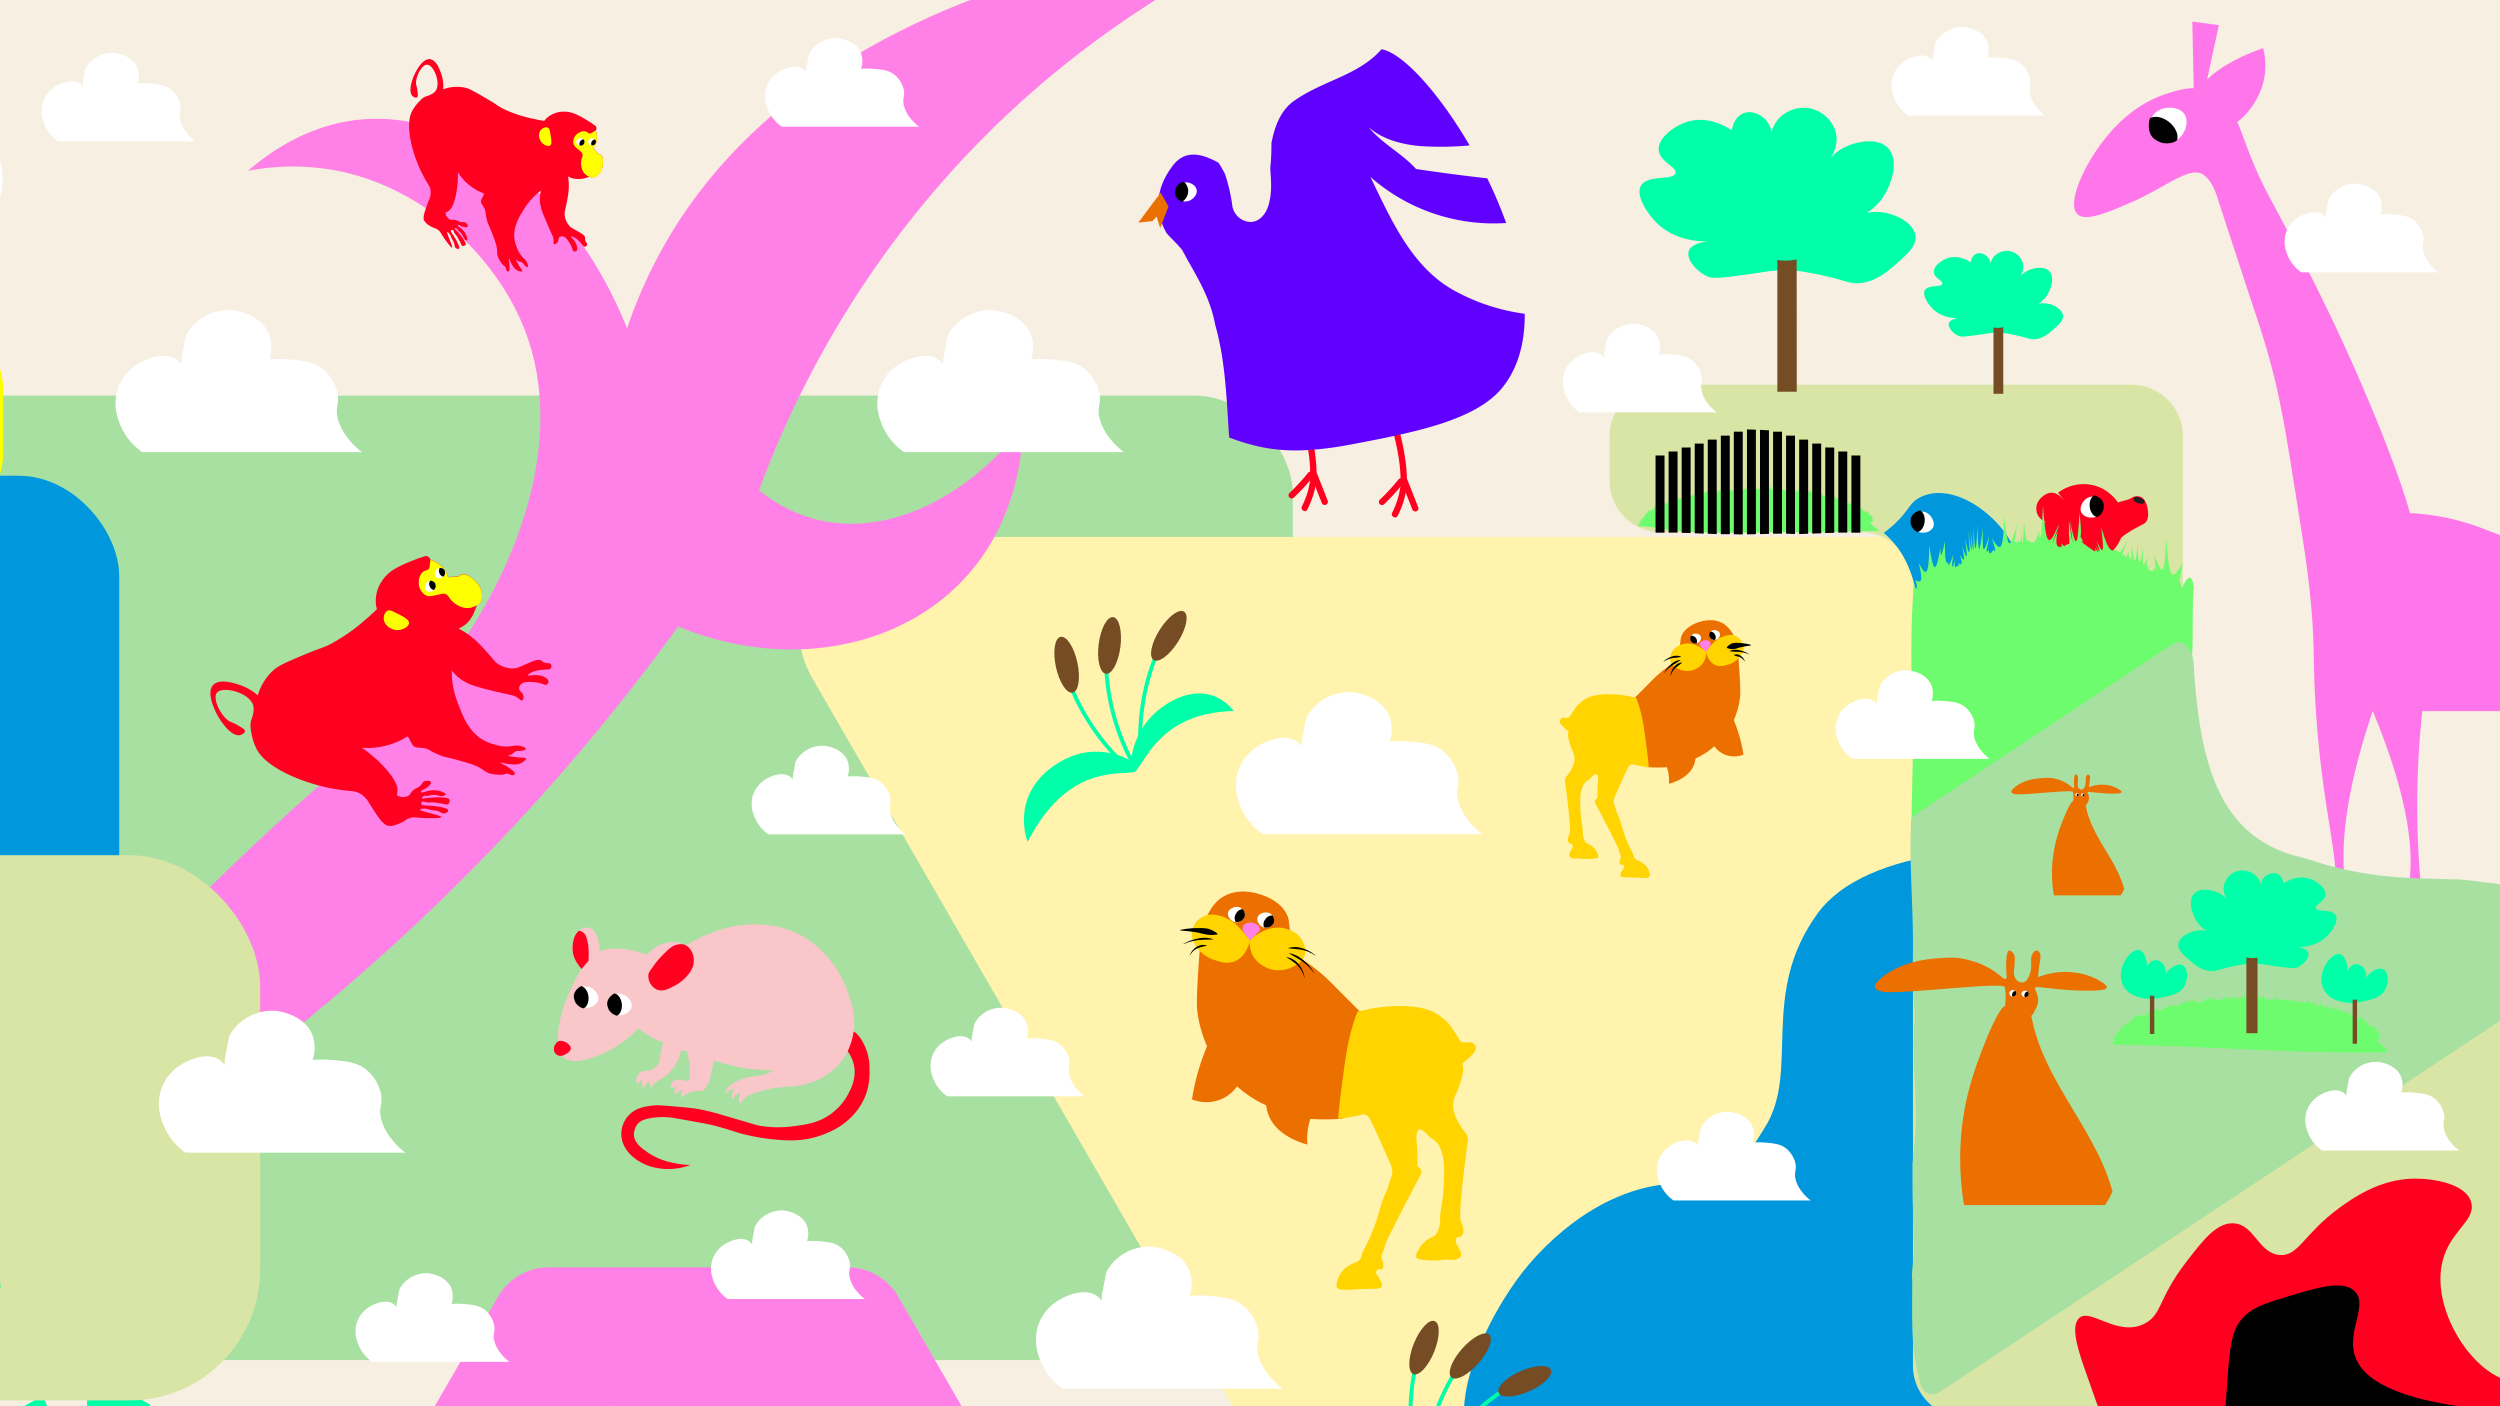 <?xml version="1.0" encoding="UTF-8" standalone="no"?>
<svg
   xmlns:dc="http://purl.org/dc/elements/1.1/"
   xmlns:cc="http://creativecommons.org/ns#"
   xmlns:rdf="http://www.w3.org/1999/02/22-rdf-syntax-ns#"
   xmlns:svg="http://www.w3.org/2000/svg"
   xmlns="http://www.w3.org/2000/svg"
   viewBox="0 0 1280 720"
   version="1.1"
   id="svg346">
  <defs
     id="defs4">
    <style
       id="style2">.QOMFeByXXW{fill:#f7efe2;}.GTTiGfgWxo,.qgSWcEJJqG{fill:none;}.GTTiGfgWxo,.qgSWcEJJqG,.jFlCgpKZZb{stroke:#00ffa9;}.GTTiGfgWxo,.qgSWcEJJqG,.jFlCgpKZZb,.PupJunZCPA{stroke-miterlimit:10;}.GTTiGfgWxo{stroke-width:16px;stroke-dasharray:29.94 19.96;}.rYttablgdv{fill:#a8e0a1;}.qxPLhiRhZx{fill:#fff3ae;}.gailwYCZEO{fill:#0097dd;}.Hjcoppjeyk{fill:#ff81e7;}.SJfmXyGCcM{fill:#ff76eb;}.jYMnUAGiaz{fill:#fff;}.PupJunZCPA{stroke:#000;}.gcjYZuRsiN{fill:#d8e5a5;}.HrxdviPGWL{fill:#ff0020;}.umWfsPgBEB{fill:#231f20;}.WYrbJIuPZS{fill:#6dfc6d;}.MlcuRoCAWF,.jFlCgpKZZb{fill:#00ffa9;}.LpaVhoojsp{fill:#754c24;}.JoCHzORjbs{fill:#eb7000;}.YtqfEryRlu{fill:#fdff00;}.dnNmHylUYb{fill:#f0ed00;}.FGmTZLygPV{fill:#6000ff;}.wwwFPIBocR{fill:#ffd400;}.vveCtCGXTY{fill:#f9c6ca;}.qgSWcEJJqG,.jFlCgpKZZb{stroke-width:2px;}</style>
  </defs>
  <g
     id="фон">
    <rect
       class="QOMFeByXXW"
       x="-2572.87"
       y="-23.29"
       width="3863.25"
       height="2193.02"
       id="rect6" />
  </g>
  <g
     id="линии">
    <path
       class="GTTiGfgWxo"
       d="M-34.67,774.31c31.28-31.81,71.17-89.07,127.88-32,88.61,89.12,218,25.83,289.87,85.27,99.76,82.55,199.18,53.06,273.17,45.31,42.85-4.46,151,3.79,209.4,57.36,54.85,50.32,95.4,87.31,194.84,65.23,67.25-14.94,98.82,27.07,121.2,29.23a349.85,349.85,0,0,0,125.2-10"
       id="path9" />
  </g>
  <g
     id="части_ланндш"
     data-name="части ланндш">
    <rect
       class="rYttablgdv"
       x="-125.9"
       y="202.54"
       width="787.84"
       height="493.8"
       rx="50.5"
       id="rect12" />
    <path
       class="qxPLhiRhZx"
       d="M415.72,346.9,687.71,818c18.47,32,64.66,32,83.13,0l272-471.08c18.48-32-4.62-72-41.57-72h-544C420.34,274.9,397.25,314.9,415.72,346.9Z"
       id="path14" />
    <path
       class="gailwYCZEO"
       d="M1328.43,998.58c-29.69,13.68-63.42,1.81-130.86-21.92-18.08-6.36-93.87-34.14-186.27-107.74-77.95-62.09-74.84-82.8-122.35-98.61-66.73-22.21-114.13,4.9-133.31-23.74-17.7-26.42,6.76-73.19,23.74-95,6.34-8.13,35.81-43.77,78.52-45.66,30.5-1.34,38.34-17,45.72-28.66C922,548.14,900.28,508.66,931,467.17c47.34-64.06,292.47-37,405.4,118.7C1441.37,730.62,1412.65,959.78,1328.43,998.58Z"
       id="path16" />
    <path
       class="Hjcoppjeyk"
       d="M433.92,648.88H281a30,30,0,0,0-26,15L178.47,796.36a30,30,0,0,0,0,30L255,958.86a30,30,0,0,0,26,15h153a30,30,0,0,0,26-15l76.48-132.47a30.05,30.05,0,0,0,0-30L459.93,663.89A30,30,0,0,0,433.92,648.88Z"
       id="path18" />
    <path
       class="Hjcoppjeyk"
       d="M140.08,423.25c42.31-39,52.15-43.51,67.59-58.87,42.16-41.94,90.37-129.55,58.87-200.6-15-33.85-49.71-67.6-93.75-76.32a120.28,120.28,0,0,0-45.79,0c23.88-20.68,45.67-25,56.69-26.17,52.56-5.39,109.48,36.89,137.37,106.85a243.85,243.85,0,0,1,19.62-43.61C418.76-11.37,606.6-30.89,656.84-34.65A501.66,501.66,0,0,0,512.93,61.29c-73.24,69.93-108.13,146-124.28,189.7a76.12,76.12,0,0,0,30.53,15.27c35.42,8.32,75.69-11.14,104.66-48-.34,12.57-3,49.25-30.53,78.49-34.12,36.27-92.45,46.22-146.09,24-17.54,24.22-37.09,49.07-58.87,74.13A1083,1083,0,0,1,78.62,580.57q.55-49.17,1.12-98.34C93.31,468.16,113.92,447.38,140.08,423.25Z"
       id="path20" />
  </g>
  <g
     id="Layer_1"
     data-name="Layer 1">
    <path
       class="SJfmXyGCcM"
       d="M1364.23,331.47a65.49,65.49,0,0,0-13.23-7.38,96.67,96.67,0,0,1,5.08,24.58c.94,18.26,1,33.19.91,43.45-.39,36.39-3.43,53.25,2.72,78.75a152,152,0,0,0,8.14,24.45c-15.64,3.68-33.66,6.46-37.11,0-2.94-5.51,6.36-14.59,11.78-22.64,26.23-39.07-1.42-110.32-10.87-109.53-6.17.52-11,32.2-10.86,134-11.69,3.18-26.07,5.8-29.87,0-4.13-6.29,6.3-19.39,10.86-26.24,11.71-17.63,20.93-48.56,7.24-106.82h-68.8A454,454,0,0,0,1242,475.4c1,7.43,2.27,14.69,3.63,21.72-12.7,3.23-27.43,5.65-30.78,0s6.2-16.46,10-21.72c11.48-16.1,16.74-46.91-10-111.34-20.09,59.09-16.57,90.63-9.06,108.62,2.1,5,7.9,17.11,2.72,24.44-6.42,9.06-28,8.43-31.68.91-3-6.09,6.82-14.3,12.67-24.44,14-24.3,1-41.21-3.63-107.71-2.07-29.54-.15-35.26-3.62-66.09-1.36-12.09-3-22.54-6.35-43.45-4.93-31.18-7.42-46.76-11.77-64.26s-8.56-28.93-14.49-47.08c-14.49-44.36-3.62-10.86-14.49-44.36-1.25-3.87-4-10-8.14-11.77-7.07-3.07-18.77,7.27-35.31,14.49-11.85,5.17-23.82,10.4-28.06,6.34-6.24-5.94,5.35-30.8,20.81-46.17,9.82-9.75,19.15-13.65,24.44-15.38,4.14-1.34,9.12-3,14.29-3q-.35-17-.71-34.09l13.58,1.81q-3,13.91-6,27.82c6.06-5.87,16-11.61,28.68-16.06a35.47,35.47,0,0,1-.91,20.81c-2.16,5.83-6.71,13-12.34,17,1.39,3.07,2.44,6,3.3,8.36,9.94,26.82,11,24.6,33.5,68.8,27.19,53.43,46.58,104.09,51.6,123.11a120.67,120.67,0,0,1,38,8.15c21.67,8.52,53.13,20.28,66.09,32.59a48.27,48.27,0,0,1,8.21,10.35c1.19.43,2.37.9,3.56,1.42,26.56,11.45,38.81,37.14,43.45,48.88C1384.13,354.1,1378.7,341.42,1364.23,331.47Z"
       id="path23" />
    <path
       class="jYMnUAGiaz"
       d="M1118.46,58.49c-3-4.6-12.66-4.54-16.17.69a9.13,9.13,0,0,0,.48,10.54,7.6,7.6,0,0,0,3.06,2.36,11.2,11.2,0,0,0,3.08.8,9.56,9.56,0,0,0,4.06-.5C1118.57,70.35,1121.16,62.59,1118.46,58.49Z"
       id="path25" />
    <path
       class="PupJunZCPA"
       d="M1114.19,71.53c.74-2.55-.76-6.08-3.89-8.61s-6.8-3.23-9.13-2c-1,3.7-.65,8.35,3,10.37l.45.29a8.74,8.74,0,0,0,1,.5,6.93,6.93,0,0,0,2.82.77,10.65,10.65,0,0,0,3.72-.33c.37-.1.83-.34,1.17-.43A4.24,4.24,0,0,0,1114.19,71.53Z"
       id="path27" />
    <rect
       class="gailwYCZEO"
       x="-458.73"
       y="243.59"
       width="519.78"
       height="278.95"
       rx="51.48"
       id="rect29" />
    <rect
       class="gcjYZuRsiN"
       x="-588.6"
       y="437.86"
       width="721.8"
       height="279.15"
       rx="67"
       id="rect31" />
    <path
       class="gcjYZuRsiN"
       d="M840.38,199a26.41,26.41,0,0,0-16.26,24.4v22.81a26.37,26.37,0,0,0,26.35,26.34H953.05a26.36,26.36,0,0,1,26.37,26.36V699.29a26.36,26.36,0,0,0,26.36,26.36h267.84A26.37,26.37,0,0,0,1300,699.29V479.88a26.36,26.36,0,0,0-26.37-26.35H1144a26.39,26.39,0,0,1-26.37-26.37V223.38A26.36,26.36,0,0,0,1091.26,197H850.47A26.48,26.48,0,0,0,840.38,199ZM962,201.65c17-.71,34.17-1.42,51.29-1.42C996.16,200.23,979.06,201,962,201.65Z"
       id="path33" />
    <path
       class="HrxdviPGWL"
       d="M1017.53,309.36v5c45.89,2.23,57.64,0,58.12-3,.18-1.13-1-4.1-2-6-1.29-2.4-2.14-2.79-4-6-1.25-2.21-1.88-3.37-2-5-.16-2.2.78-3.76,2-6l.08-.15h.06a9.11,9.11,0,0,0,1.07-.1l.42-.08a4.3,4.3,0,0,0,.92-.17A21.09,21.09,0,0,0,1086,275.33c.67-.55,1.51-1.23,2.71-2.05a53.77,53.77,0,0,1,5-3c3.56-2,4.2-1.92,5-3,1.5-2,1.19-4.56,1-6-.08-.68-.74-6-4-7a5.28,5.28,0,0,0-3,0,12.88,12.88,0,0,0-2,1,13.84,13.84,0,0,1-3,1s-1.38.34-3.29,1a24.19,24.19,0,0,0-7.74-7,21.57,21.57,0,0,0-14-2,22.3,22.3,0,0,0-9,4,60.51,60.51,0,0,1,4,5c-.15,0-3-4.84-7-5-3.15-.14-5.69,2.65-6,3a7.36,7.36,0,0,0-1.67,2.65,7.25,7.25,0,0,0-.39,3.1,7.14,7.14,0,0,0,.94,3,7.26,7.26,0,0,0,2.11,2.3,6.83,6.83,0,0,0,2,1h-.94a13.48,13.48,0,0,0,0,4,13.83,13.83,0,0,0,.94,3.28l-.94-1.27a7.83,7.83,0,0,1-1,5c-1.35,2.14-3.48,2.61-7,4-3.79,1.5-7.14,2.81-10,5-2.71,2.06-4.14,4.39-7,9-3.29,5.35-3.85,8.18-4,10A18.66,18.66,0,0,0,1017.53,309.36Z"
       id="path35" />
    <path
       class="umWfsPgBEB"
       d="M1096.91,257.9a10.16,10.16,0,0,1-2.2-.24,4,4,0,0,1-1.81-1.07,1.86,1.86,0,0,1-.46-.68,1.16,1.16,0,0,1,.52-1.31,2.24,2.24,0,0,1,1.57-.12,13.66,13.66,0,0,1,2.14.77,1.12,1.12,0,0,1,.49.66,1.09,1.09,0,0,1-.75,1.3,1.28,1.28,0,0,1-.84-.1l-.3-.13.26.1a7.78,7.78,0,0,0-1.77-.57h.27a.77.77,0,0,0-.37,0h.18l.26-.11.21-.16.28-.47v-.5l-.11-.26c-.06-.07-.11-.14-.17-.2a5.55,5.55,0,0,0,.49.48l-.21-.16a3.09,3.09,0,0,0,.71.4l-.26-.1a3.49,3.49,0,0,0,.77.2h-.28c.48.06,1,.07,1.45.11a1.1,1.1,0,0,1,.76.31,1,1,0,0,1,.27.54,1.05,1.05,0,0,1-.06.61,1.11,1.11,0,0,1-.39.47,1,1,0,0,1-.58.18Z"
       id="path37" />
    <path
       class="gailwYCZEO"
       d="M964.47,272.85a59,59,0,0,0,4.71-3.78c8.83-7.95,8.18-12.06,15.11-15,14.41-6,32.37,5.48,41.83,18.12,15.5,20.76,10.49,47.9,9.68,52l-52.21,1.33C982.73,306.23,979.86,285.67,964.47,272.85Z"
       id="path39" />
    <path
       class="jYMnUAGiaz"
       d="M989.76,269.94c1.37-3-1.72-7.88-5.5-8a5.49,5.49,0,0,0-5.22,3.61,4.6,4.6,0,0,0-.22,2.3,7.47,7.47,0,0,0,.57,1.83,5.51,5.51,0,0,0,1.56,1.9C983.8,273.79,988.53,272.64,989.76,269.94Z"
       id="path41" />
    <path
       class="PupJunZCPA"
       d="M981.76,271.91c1.54-.43,2.86-2.32,3.15-4.72s-.52-4.49-1.88-5.34c-2.21.66-4.46,2.32-4.28,4.85V267c0,.22,0,.43,0,.65a4.2,4.2,0,0,0,.51,1.68,6.38,6.38,0,0,0,1.36,1.79c.17.15.43.31.58.46A4.4,4.4,0,0,0,981.76,271.91Z"
       id="path43" />
    <path
       class="WYrbJIuPZS"
       d="M978.69,324.75c.16-9.23.57-17.95,1.22-24,0-.3.11-.64.15-1,.93,2.83,2.14,2,.65-2.79,3.21,2.07,3.8.21,1.72-8.62,3.71,6.83,5.11,7.27,5.35-9.06,2.3,15.32,3.42,13.91,5.79,1.07-.14,7.14,1,2.88,2.21-3.28,0,8.22.33,12.17,1.73,10.93,0,2.77,1.07.36,2.66-4.15-1.32,8.08-.72,7.76,1,2.61-.87,4.74-.1,4.41,1.07,3.05.23.75.89.47.55-1.27,1.55,1.24,2.14,1,.75-4.06,2.3,3.95,2.68,3.05,1.07-4.41,2.56,7.1,3.12,7.61,1.39-4.09,2.62,10.75,2.95,9.29,1.75-3.51,1.85,12.57,2.14,13.79,1.07-1.45,1.66,15,1.9,13.48,1.44-1.33,1.07,14.59,1.53,15.84,2.14-.74.46,16.69,1.07,15.54,2.89,1.21-.48,13.9.22,14.56,3.1,4.62-.23,1.56-.41,2.8-.56,3.88-.77,3.66-.92,4.78-.47,3.56,0,.68,0,.77.27.35.12.15.36-.2.73-1-.13,1.56.06,2,.52,1.79.1.22.27.2.51,0-.81,1.07-.44.83.61-.66.2-.26.43-.58.68-1,.34.77.7.92.8.6.22-.58-.34-2.62-1.73-6.72,1.48,2.64,2.67,4.28,3.59,4.68,1.82.77,2.51-3.6,2.72-16.31a104,104,0,0,0,1.78,12.56c.6,2.21,1.21,2.5,2,1a56.07,56.07,0,0,0,2.88-9.31c-.69,5.68-1,9-1.39,8.56-.09-.24-.2-.44-.31-.74a1.53,1.53,0,0,0,.31.74c.75,1.71,1.38,1.81,1.94,0,0,.09.06.1.1.17,1.07,2.76,1.52.18,1.62-8.73-.06,13.32.8,13.21,1.25-.88,1,9.14,1.67,12.14,2.45,9,.23,1.07.56,1.55,1,1.43a.55.55,0,0,0,.24-.07.61.61,0,0,0,.19.26.67.67,0,0,0,.3.13.69.69,0,0,0,.32,0,.73.73,0,0,0,.26-.2c.51.64,1.25-.64,2.3-3.44.1-.28.23-.62.35-1s.33-.81.5-1.27c-.16,4.89.41,4.18,1.07.65,0-.39.16-2.28.32-4.72s.31-5.44.44-9c1.63,21.64,2.95,21.66,8.11,9.74-.07.45-.14.84-.2,1.25-3.77,9.89-3.84,10.38-.31,2-.78,3.88-.87,6.05-.44,7.17a1.36,1.36,0,0,0,.65.8.54.54,0,0,0,.22.23.5.5,0,0,0,.32,0c.41.24,1.07-.23,1.15-2.05-.12,1.7-.34,2.21-.49,2.25l-.16-.13a.13.13,0,0,0,.16.13c.43.3.92,0,.48-2.06,1.13,1.59,1.84,2.14,1.79.91a.31.31,0,0,0,.32-.07c.42.24.77.09,1.07-.59.92.92,1.15-.4.63-4.87v-6.69c2.24,14.26,2.45,14.33.43-.76,3.12,15.26,4,15.38,5-3.88.55,6.55,1.07,10.94.47,12.47.65,1.25,1.16,2.22,1.48,2.86a11.43,11.43,0,0,1-1.34-.6l1,.95-.5-.25c2.52,1.86,4.28,3.12,5.57,4s2,1.32,1.07-1.25c2.14,3.11,2.37,3.21.38-1.49,2.56,4.81,2.85,4.88.54-2.07,3.39,7.22,4.18,7.43,2.45-6.94,2.74,9.47,4.48,13.16,7,11.66h.11a.89.89,0,0,0,1.07.32c.08.4.26.5.53.32.18.67.49.84,1,.42.8-.7,2-2.77,3.73-6-1.87,5-2.72,7.54-2.73,7.49.15.45.47.31,1-.47a2.91,2.91,0,0,0,.12.39c.62,1.91,1.31,1.61,2-1.8.35,3,.49,3.57.53,2,.94,4.1,1.35,2.83,1.22-5.35,1.47,10.7,2.14,10.92,3-.65.38,12.15,1.07,12.44,3,2.26-.36,5.35-.37,8.16,0,8.71s1.14-1.07,2.25-4.7a33.68,33.68,0,0,0-.47,6.42c.31.48.76.15.81-1.31a8.36,8.36,0,0,1,.36.87,1.67,1.67,0,0,1-.23,1.07h0a.29.29,0,0,1-.12.1l-.16-.07.14.07a.45.45,0,0,1-.23.08.65.65,0,0,1-.24,0c.45.29.79.37,1,.21a2.48,2.48,0,0,0,1.3.42c.33.08.52,0,.51-.32a1,1,0,0,0,.18-.23.47.47,0,0,0,.35-.06.49.49,0,0,0,.21-.3,2.48,2.48,0,0,0,.37-1.21c1.37,2.77,1.39,2.58,0-.79a37,37,0,0,0-.59-5.35c4.35,10.93,5.53,11.67,6.22-8.56,1.67,21.75,2.86,22.55,8.68,12.47a51.59,51.59,0,0,0-1.44,7.79c-1.6,2.45-1.61,2.74-.07,1.07a7.48,7.48,0,0,0,.32,2.7,2.09,2.09,0,0,0,.56,1.13,1.4,1.4,0,0,0,.09.29c0,.36,4.55-11.62,6-.22-.88,10.7-.3,21.4-.71,32.09-.87,22.67-7.37,46.43-5,69.1A37.25,37.25,0,0,0,1133,429c15,12.43,33.25,26.32,52.71,28.5,1.07,5.35,1.81,3.79-1.35,3.94-57.44,2.75-136.94-12.63-205.28-22-1.27-28.89,1.47-54.83,0-83.83-.43-8.78-.55-20.14-.37-30.81"
       id="path45" />
    <path
       class="rYttablgdv"
       d="M979.06,654.76c0,27.07-.65,34.91,4.21,54.1a6.42,6.42,0,0,0,.61,1.54v.07a6.58,6.58,0,0,0,1.73,2,6.49,6.49,0,0,0,5.06,1.24,6.41,6.41,0,0,0,2.47-1l304-201.41a6.48,6.48,0,0,0,2-2.08,6.61,6.61,0,0,0,.89-2.73c1.54-17,1.07-34.42-5-42.69-2-3.62-5.81-6.09-9.07-8.49a32.72,32.72,0,0,0-8.5-3c-6-.37-14.4-2.08-21.25-2.08-2.91,0-14.39-.53-18.19-.46-1.16-.15-2.22-.25-2.94-.27A184.6,184.6,0,0,1,1185,441c-5.7-2.14-11.4-2.85-16.39-5-36-13.72-42.31-53.78-45.23-91.48v-1.13c-.29-2.85-.07-5.92-1.33-8.55-2.74-5.64-6-7.49-10-4.81l-128.3,85c-1.72,1.12-5.16,3.2-5.26,5.23-1.27,25.82,1.92,50.28.72,76.23-.72,6.42,2.14,22.78.71,29.2-.71,31.34,3,40.46-.71,69.8v10c0,10.93.62,22.68.71,33.6a4,4,0,0,0,0,.85C980.28,642.92,978.37,652.33,979.06,654.76Z"
       id="path47" />
    <path
       class="WYrbJIuPZS"
       d="M1082.11,534.8a1.21,1.21,0,0,0-.77-1c1.23-.8,1.44-1.42.27-2.55,1.6.19,1.76-.11.65-1.2,1.39.55,1.49.34.57-.69.94.3,1.36.19,1.38-.22a.24.24,0,0,0,.09-.11.19.19,0,0,0,0-.13,1.51,1.51,0,0,0,0-.6c.76.26,1,0,.3-.3.59-.07.94-.17,1-.31s-.22-.29-.85-.51c1.54.06,1.57-.14.25-.86,1.6.46,1.84.42.27-.55,1.8.72,1.78.51.42-.65,1.84,1.2,2,1.07.61-.67,1.43,1.23,1.69,1.26.66-.52.73.74,1.12,1.07,1.3.94s.1-.22,0-.45a1.61,1.61,0,0,0-.2-.7h.19l.07.11h0a.36.36,0,0,1,.06.27.28.28,0,0,1,0,.13h.11l-.07.06h.07l-.06.07h.14l-.25.12.25-.1h0l-.09.06h.1l-.1.06h.06a.43.43,0,0,1-.11.12h-.07a3.21,3.21,0,0,0,.45-.24l-.45.21.45-.21-.26.15.25-.14-.42.27.46-.25-.27.17.22-.13-.22.14h.07l-.21.13.2-.11h0l-.18.12.13-.07-.13.09.19-.11-.19.13.22-.15.13-.07.39-.22.11-.06-.67.46.57-.31-.15.12-.38.24h.08l-.21.14.43-.26-.41.28c1.07-.61,1.58-1,.74-.48.35-.21.43-.28,0-.07l.08-.06c.32-.23.38-.32.25-.28l.1-.08a.92.92,0,0,0,.23-.29l.32-.14c.29-.12.4-.26.24-.45a.59.59,0,0,0-.1-.17h.44s0,0-.08-.11c.12-.09,0-.27-.24-.53.71.21,1.07.26.41-.43.93.45.8.18.26-.44.7.46,1,.58.33-.19.76.61.58.32.11-.24.74.62,1.07.88.32-.1.83.93.59.61,0-.13.63.72.91,1,.21,0,.8,1,.61.6.15-.24.46.57.72.82.33-.06.62.81.6.51.34-.28.46.67.71.86.52-.11.47.78.52.43.5-.25.24.34.43.5.59.3,0,.19.06.24.1.19a.9.9,0,0,0,.15-.36.35.35,0,0,0,.23.16c.17.11.34,0,.57-.25l.08-.09a.79.79,0,0,0,.5-.09h.08l.17-.12c0,.29.41.15,1.18-.21-.57.42-1,.75-.92.57,0,.21,0,.29.18.27,0,.12,0,.13.2,0a1.31,1.31,0,0,0,.62-.17c-.35.25-.33.31,0,.24-.23.17-.22.19.44-.13l-.44.13.48-.33c-.21.39.3.2.3-.28.43,0,.52-.26.35-.65.21-.14.15-.46,0-.85.92.27,1.66.4,1.62-.54,1.3.89,1.82.71,2.14-.8.73.75,1.21.18,1.76-.6.15.41.34.7.62.61.13.47.35.57.73.28.41.41,1,.23.28-.18,1,0,1.58,0,1.76-.21s-.11-.65-1-1.42c2.91,1.21,3.53,1.07,3.88-2.2.9,2.94,1.53,2.79,3.59.93-.39.78-.42,1.14-.21,1.23a.73.73,0,0,0,.52-.1.74.74,0,0,0,.34-.4c.48.42,1.07.3.33-.42,1.68.31,2,0,.9-1.31,1.91,1.07,2.64,1.07,2.76-1.37,1.2,2.31,1.78,2.14,3,.16-.08,1.07.5.43,1.14-.5,0,1.25.17,1.84.9,1.65,0,.43.57.06,1.38-.62-.7,1.22-.38,1.18.49.39-.45.72,0,.68.56.46.13.12.47.08.29-.19.8.19,1.07.16.38-.61,1.2.6,1.39.46.56-.66,1.32,1.07,1.61,1.14.71-.62,1.36,1.62,1.53,1.41.91-.54,1,1.91,1.07,2.14.54-.21.87,2.27,1,2,.75-.21.58,2.21.79,2.4,1.07-.11.24,2.52.56,2.35,1.5.18-.25,2.14.11,2.2,1.6.7a4.53,4.53,0,0,0-.28.59c-.39.56-.48.73-.24.54,0,.11,0,.12.13,0s.2,0,.38-.15c-.06.24,0,.31.27.27a.36.36,0,0,0,.25,0c-.4.16-.22.13.32-.1l.37-.15a.37.37,0,0,0,.2.09.41.41,0,0,0,.22,0c.11-.09-.19-.4-.91-1a6,6,0,0,0,1.87.71c.94.11,1.29-.55,1.41-2.46a7.17,7.17,0,0,0,1,1.89.73.73,0,0,0,.48.28.73.73,0,0,0,.54-.13,6.1,6.1,0,0,0,1.5-1.41c-.37.86-.5,1.36-.73,1.3a.61.61,0,0,1-.16-.12.31.31,0,0,0,.16.12.74.74,0,0,0,1,0c.54.42.78,0,.83-1.32,0,2,.42,2,.65-.13.53,1.38.87,1.84,1.28,1.36a.49.49,0,0,0,.22.18.57.57,0,0,0,.29,0h.14a.8.8,0,0,0,.53,0c.27.09.66-.11,1.2-.52l.18-.14.27-.2c-.08.74.22.64.56.1a4.65,4.65,0,0,1,.16-.72c.08-.36.16-.82.23-1.36.84,3.28,1.53,3.28,4.21,1.47l-.11.19c-1.95,1.5-2,1.58-.15.31-.4.59-.46.91-.23,1.07a.71.71,0,0,0,.34.13.66.66,0,0,0,.28,0,.5.5,0,0,0,.36-.05.49.49,0,0,0,.24-.27c-.07.26-.18.34-.26.34h0c.21,0,.47,0,.25-.31.57.25.95.33.92.14h.17a.62.62,0,0,0,.27,0,.74.74,0,0,0,.26-.1c.48.13.6-.06.33-.73a4.79,4.79,0,0,0,0-1.07c1.17,2.14,1.28,2.14.23-.11,1.61,2.3,2.06,2.32,2.58-.59.29,1,.57,1.65.25,1.89l.76.43-.69-.09.49.15h-.26c1.3.29,2.22.47,2.88.61s1.07.2.54-.18c1.07.47,1.23.47.2-.24,1.33.73,1.48.75.28-.31,1.75,1.07,2.14,1.12,1.26-1.07,1.42,1.43,2.32,2,3.62,1.77a1.45,1.45,0,0,0,.55.05.26.26,0,0,0,.28,0c.1.11.25.13.5.06a9.24,9.24,0,0,0,1.94-.9c-1,.76-1.4,1.14-1.41,1.13a.91.91,0,0,0,.49-.08l.06.07c.32.3.68.24,1.07-.27.19.45.26.55.28.31.48.61.7.42.63-.81.76,1.6,1.07,1.64,1.55-.11.22,1.84.55,1.88,1.58.34-.2.82-.2,1.23,0,1.32s.59-.16,1.15-.71c-.23.59-.3.89-.23,1a.2.2,0,0,0,.13,0,.31.31,0,0,0,.13,0,.31.31,0,0,0,.11-.09.17.17,0,0,0,0-.12l.19.14c0,.09,0,.13-.12.16h-.31a1.06,1.06,0,0,0,.5,0,5.05,5.05,0,0,0,.68.07h.35c.14,0,.24,0,.29-.06a.25.25,0,0,0,.12-.07.41.41,0,0,0,.07-.11c.71.42.72.39,0-.13a1.79,1.79,0,0,0-.31-.8c2.26,1.65,2.87,1.76,3.21-1.3.87,3.3,1.49,3.42,4.49,1.89a3.9,3.9,0,0,0-.75,1.17c-.82.38-.83.42,0,.18a.57.57,0,0,0,0,.22.36.36,0,0,0,.14.18.46.46,0,0,0,.28.17c0,.15.56.24,1.52.35a3.84,3.84,0,0,1-1.52-.35h.11c0,.13.39.22,1.07.28h.49a1.44,1.44,0,0,0,.31-.46,4.51,4.51,0,0,0,.31-1.2c1.17,2.57,1.9,2.77,4.39,1.38-.42.75-.52,1.21-.72,1.07l-.1-.1.1.1c.74.77,1.31.73,1.55-.85-.08,1.92.15,2,.19,0,.56,2.14.91,2.28,1.07-.15.56,2.63.91,2.73,2.24.32-.66,2.62-.32,2.73,1.72,1-1.42,1.72-1.15,1.59.26.14-.82,1.17-.79,1.5.15,1.18-.41.4-.37.41.27,0-.22.56.1.62.76.38-.29.11-.05-.21.2-.72,0,.63.14,1.07.28,1.15s.31-.17.58-1c.19,2,.73,1.85,2.14.57-.77,1.53-.71,1.85.81.66-1.07,1.62-.7,1.7,1,1-1.07,1.07-.63,1.28.38.6-.53.69-.26.85.36.68-.28.09-.24-.17-.19-.79.39.83.79,1.3,1.07,1.29s.49-.48.65-1.6c.7,2.35,1.22,2.07,2.29.2-.33,1.93-.17,2.52,1.87,1.36-1.55,2-1.2,2.23,1.13,1.76-1.38.7-.76.68.38.5-.83.7-.9,1.13,0,1.14-.68.36-.51.58.07,0-.18.58,0,.4.3-.19a2.71,2.71,0,0,0,.11.8c0,.08.1-.1.17-.67.1,1.2.25.84.48-.11,0,1.2.08,1.81.71.27-.17,1.7.22,1.25.9.12-.16,1.07-.18,1.82,1.2.86-1.07,2-.78,2.37,1.5,1.77-1.24,1.07-.51,1.17.6,1.2-.56.3-.93.56-.95.77s.17.58,1,.74l-.56.2c0-.09.08-.17.14-.28-.41.36-.42.39-.14.28-.32.72,0,.89,1.06.59-.6.36-.94.61-.92.7-5.9,0,8.16,7.13,2.24,7.21C1181.38,539.66,1121.54,535.37,1082.11,534.8Z"
       id="path49" />
    <path
       class="MlcuRoCAWF"
       d="M1120.75,491.37c2.79,2.45,5.91,5.19,10.41,5.76,3.88.51,4.73-1.13,15.88-3.1a38.48,38.48,0,0,1,4.78-.57,37.7,37.7,0,0,1,7.73.43c14,2.06,15.27,2,16.88,1.28,3.21-1.47,6.26-5,5.35-7.49s-5.56-2.79-6-2.8c2.48.09,9.81,0,15.29-5.22,3-2.83,6.48-8.22,4.78-11.1-1.93-3.29-9.51-1.41-10.11-3.65-.5-1.85,4.62-3.29,4.92-6.76s-4.34-7-8.31-8.29c-6.52-2.06-12.31,1.9-13.2,2.52,0-.22-.39-3.62-3.1-4.92s-6.13.42-7.59,2.82a6.21,6.21,0,0,0-.86,2.71,9.51,9.51,0,0,0-2.52-4.55,10.29,10.29,0,0,0-8.43-2.66,9.78,9.78,0,0,0-8.15,8.43,9.42,9.42,0,0,0,1.86,6.32,14.36,14.36,0,0,0-5.09-3.63c-3-1.26-8.8-2.52-11.77.54-3.52,3.56-1.17,10.89,1.69,14.9a15.86,15.86,0,0,0,4.51,4.28,12.86,12.86,0,0,0-3.39-.3c-4.78.22-10.61,3.21-11,7.17C1115,486.34,1117.66,488.64,1120.75,491.37Z"
       id="path51" />
    <path
       class="LpaVhoojsp"
       d="M1150.15,486.29h5.7V529h-5.7Z"
       id="path53" />
    <path
       class="MlcuRoCAWF"
       d="M1153.36,490.55c-6.49,0-11.76-4.3-11.76-9.61s5.27-9.62,11.76-9.62,11.76,4.3,11.76,9.62S1159.85,490.55,1153.36,490.55Z"
       id="path55" />
    <path
       class="HrxdviPGWL"
       d="M1276.51,703.57c-16.29-9.87-30-35.16-26.43-55.49,3.08-17.5,17.44-22.46,15.27-32.09-2.27-10.12-20.07-12.66-29.42-12.54-17.65.22-31.68,10.24-38.21,15-18.37,13.45-20.84,24.93-30.62,24.1-11-1-12.84-16-23.87-16.23-8.56-.15-15.31,8.67-24.16,20.18-14,18.27-12.08,26.33-20.67,31-14.33,7.86-29.24-9.32-34.5-1.95-3.74,5.2.78,17.85,4.7,28.89,2.89,8.1,6.32,18.76,8.8,22.94,66.71.89,133.27-2.68,200-1.8,10.2-3.79,21.09-8.71,20.76-12.84S1287.44,710.18,1276.51,703.57Z"
       id="path57" />
    <path
       d="M1139.14,727.77c.21-6,.84-16,1.63-26,1.35-16.75,3.21-21.61,6.42-25.68,5-6.42,11.58-8.47,23.53-12.11,15.47-4.72,29-8.83,34.91-2.84,6.94,7-3.92,20,0,32.77,3.48,11.32,18.76,23.13,67.67,27.81q-6.35,2.41-12.52,4.62C1220.25,730.42,1179.68,726.68,1139.14,727.77Z"
       id="path59" />
    <path
       class="WYrbJIuPZS"
       d="M839,266.94c1.41.15,1.55-.11.57-1,1.22.46,1.31.29.5-.55.83.24,1.2.16,1.22-.18a.16.16,0,0,0,.07-.09.2.2,0,0,0,0-.11,1,1,0,0,0,0-.49c.67.21.88,0,.26-.23.52-.07.83-.14.86-.26s-.19-.23-.75-.42c1.35.07,1.38-.11.22-.68,1.41.36,1.62.33.24-.46,1.57.58,1.55.41.36-.53,1.62,1,1.72.9.53-.55,1.26,1,1.49,1.07.59-.43.63.62,1,.86,1.13.77s.1-.17,0-.37a1.3,1.3,0,0,0-.17-.57h.14l.06.07h0a.57.57,0,0,1,.07.22v.11H845l-.07.07h.12l-.21.09.21-.08h0l-.07.06h0a.48.48,0,0,1-.11.09h-.05a2.82,2.82,0,0,0,.38-.21l-.38.18.4-.18-.22.12.22-.1c-.12.08-.25.15-.38.22l.41-.2-.25.15.2-.11-.2.12h.08l-.2.1.19-.09-.16.09.11,0-.1.06.17-.08-.18.11.2-.13.11-.06.33-.18h.09l-.57.38.49-.25-.13.09-.33.21h.06l-.18.12.39-.22-.37.23c.89-.49,1.39-.79.65-.39.31-.18.38-.23,0-.06.29-.19.34-.26.23-.24L846,261a.87.87,0,0,0,.21-.22l.28-.12c.25-.1.35-.21.21-.38a.31.31,0,0,0-.1-.13h.4s0,0-.09-.08c.11-.08,0-.24-.2-.44.62.17.95.21.36-.34.82.37.71.14.23-.35.61.36.87.47.29-.18.66.51.49.27.08-.19.66.51.94.73.28-.08.74.74.51.49,0-.11.56.58.8.82.18,0,.71.78.55.48.13-.19.41.46.63.65.29-.06.55.67.52.42.3-.22.41.54.62.69.46-.09.41.63.45.33.44-.21.2.28.37.41.51.23,0,.18,0,.21.08.16s.08-.07.14-.28a.2.2,0,0,0,.08.08.21.21,0,0,0,.11,0c.15.11.31,0,.5-.2l.08-.07a.62.62,0,0,0,.42-.08h.13l.15-.08c0,.22.36.1,1.07-.19-.49.36-.83.61-.8.47,0,.18,0,.24.16.23,0,.08,0,.11.18,0a1.5,1.5,0,0,0,.55-.15c-.31.2-.29.25,0,.19-.22.14-.19.15.37-.11l-.37.11.4-.26c-.18.33.26.15.27-.23.39,0,.46-.21.3-.54.19-.1.13-.37,0-.69.81.22,1.46.33,1.44-.44,1.13.73,1.59.58,1.84-.64.63.61,1.07.15,1.53-.49.13.33.29.55.54.5.11.37.31.45.64.21.37.33.88.18.25-.15.83,0,1.39,0,1.54-.17s-.09-.52-.82-1.15c2.54,1,3.09.85,3.4-1.79.78,2.4,1.34,2.28,3.14.76-.34.64-.36.92-.17,1a.79.79,0,0,0,.45-.08.74.74,0,0,0,.29-.34c.43.35,1,.24.3-.34,1.48.25,1.73,0,.78-1.07,1.68.83,2.31.89,2.42-1.07,1.07,1.88,1.56,1.71,2.63.12-.06.88.44.36,1-.4,0,1,.15,1.5.79,1.35,0,.34.5,0,1.21-.52-.6,1-.32,1,.44.32-.4.58,0,.54.49.38.12.09.4.06.24-.15.71.15,1,.13.35-.5,1.07.48,1.22.37.49-.55,1.15.88,1.41.94.63-.5,1.19,1.32,1.34,1.14.79-.44.84,1.55,1,1.7.47-.17.76,1.84.87,1.66.66-.17.51,1.79.7,2,1-.09.21,2.05.49,1.92,1.3.15-.21,1.71.11,1.79,1.41.57-.1.19-.18.34-.24.48-.35.45-.42.59-.23.43,0,.08,0,.09.12,0s.17,0,.33-.12c0,.19,0,.26.25.22a.28.28,0,0,0,.22,0c-.36.14-.2.11.28-.07l.31-.12c.16.09.32.11.37.06s-.15-.32-.8-.82a5.73,5.73,0,0,0,1.64.58c.84.09,1.14-.44,1.23-2a5,5,0,0,0,.85,1.54.71.71,0,0,0,.42.23.73.73,0,0,0,.48-.1,5.7,5.7,0,0,0,1.35-1.24c-.31.69-.43,1.07-.63,1.07l-.14-.09a.42.42,0,0,0,.14.09.73.73,0,0,0,.45.16.7.7,0,0,0,.44-.16c.48.34.7,0,.74-1.07,0,1.63.36,1.62.58-.11.46,1.07.76,1.5,1.07,1.07a.43.43,0,0,0,.2.15.57.57,0,0,0,.26,0h.13a.9.9,0,0,0,.46,0c.23.07.57-.07,1.07-.42L897,250l.23-.15c-.07.6.18.52.48.08a5.66,5.66,0,0,1,.15-.59,9.63,9.63,0,0,0,.21-1.07c.73,2.67,1.33,2.67,3.68,1.19a.86.86,0,0,1-.1.16c-1.71,1.22-1.74,1.27-.14.25-.35.48-.4.74-.2.88a.54.54,0,0,0,.3.1.45.45,0,0,0,.23,0c.2,0,.47,0,.54-.26-.06.22-.15.28-.23.28.2,0,.42,0,.23-.26.5.21.82.28.8.12a.2.2,0,0,0,.15,0,.67.67,0,0,0,.48-.06c.42.1.53-.06.29-.6a3.84,3.84,0,0,0,0-.83c1,1.76,1.07,1.77.19-.08,1.41,1.87,1.81,1.89,2.26-.48.26.8.51,1.35.21,1.53l.68.35-.61-.07.43.11h-.22l2.52.5c.57.1.94.16.47-.15.95.38,1.07.39.18-.19,1.15.59,1.28.6.25-.25,1.52.89,1.89.91,1.06-.86,1.26,1.17,2.05,1.62,3.21,1.43a1.06,1.06,0,0,0,.5,0c0,.06.11.07.23,0s.23.1.45,0a9.33,9.33,0,0,0,1.69-.72l-1.24.92c.07.05.21,0,.44-.07v.06c.29.23.6.2.92-.23.16.37.22.45.25.26.42.5.61.34.55-.66.67,1.3,1,1.34,1.36-.09.17,1.5.47,1.53,1.37.28-.16.66-.17,1,0,1.07s.52-.13,1.07-.58c-.21.49-.28.72-.21.78s.34,0,.36-.15l.17.11a.11.11,0,0,1,0,.08.14.14,0,0,1-.08,0h-.23a1.62,1.62,0,0,0,.44,0,5.8,5.8,0,0,0,.59,0h.31a.53.53,0,0,0,.25,0,.28.28,0,0,0,.17-.15c.62.34.64.31,0-.1a1.31,1.31,0,0,0-.26-.66c2,1.33,2.51,1.43,2.83-1.07.75,2.67,1.3,2.78,3.94,1.54a2.89,2.89,0,0,0-.66,1c-.72.3-.73.33,0,.13a.32.32,0,0,0,0,.19.31.31,0,0,0,.12.14.44.44,0,0,0,.25.14c0,.13.48.19,1.33.28a3.37,3.37,0,0,1-1.33-.28h.1c0,.11.34.17.9.23h.43a1.26,1.26,0,0,0,.27-.38,3.34,3.34,0,0,0,.27-1c1.07,2.08,1.67,2.25,3.86,1.12-.37.61-.47,1-.64.9l-.08-.09.08.09c.66.62,1.15.59,1.37-.71-.09,1.58.13,1.63.15,0,.5,1.77.8,1.85.9-.11.5,2.13.8,2.21,2,.25-.57,2.14-.28,2.23,1.5.82-1.25,1.39-1,1.28.23.11-.73.93-.71,1.21.13.95-.36.33-.32.33.23,0-.19.47.08.52.67.33-.26.08,0-.18.18-.6,0,.52.12.87.24.94s.27-.14.51-.77c.17,1.58.64,1.51,1.84.46-.68,1.24-.62,1.51.72.53-1,1.32-.62,1.38.84.83-.95.87-.54,1.07.34.49-.48.56-.22.68.32.54-.25.07-.22-.13-.17-.64.33.69.69,1.07,1,1.07s.42-.39.56-1.3c.62,1.9,1.07,1.69,2,.17-.3,1.56-.15,2,1.64,1.07-1.35,1.61-1.07,1.82,1,1.43-1.21.57-.68.55.33.41-.73.57-.79.92,0,.93-.61.29-.46.47,0,0-.16.47,0,.32.25-.16a2.05,2.05,0,0,0,.1.65c0,.07.09-.08.15-.53.09,1,.22.68.42-.1,0,1,.07,1.47.63.22-.15,1.37.18,1.07.78.1-.14.89-.16,1.48,1.07.7-.95,1.63-.69,1.92,1.3,1.44-1.07.86-.44.94.54,1-.49.25-.82.46-.85.64s.16.47.89.6l-.5.17c0-.08.07-.14.12-.23-.37.3-.38.32-.12.23-.27.57,0,.71,1,.47-.53.3-.82.49-.81.56-3.74,0,1.65,3,3,4.73-10.7,0-21.39.39-32.17.78-4.39-.13-8.94-.15-13.57-.13-5.1-.17-10.2,0-15.29.17-4.21,0-8.42.1-12.59.11-1.14,0-2.31-.07-3.46-.15,1.15.08,2.32.13,3.46.15-4.55,0-9.07,0-13.43-.15-24.22-.7-24.82-3-35.66-3.13,0-.31-.21-.57-.68-.79C839.8,268.35,840,267.85,839,266.94Z"
       id="path61" />
    <path
       class="PupJunZCPA"
       d="M952,233.71v38.51h-3.58V233.71Z"
       id="path63" />
    <path
       class="PupJunZCPA"
       d="M945.29,231.67v40.52h-3.57V231.67Z"
       id="path65" />
    <path
       class="PupJunZCPA"
       d="M938.62,229.65v42.66l-3.58.09V229.61Z"
       id="path67" />
    <path
       class="PupJunZCPA"
       d="M931.94,227.62v44.93l-3.58.14V227.61h3.58Z"
       id="path69" />
    <path
       class="PupJunZCPA"
       d="M925.26,225.59v47.19l-3.58.15V225.59Z"
       id="path71" />
    <path
       class="PupJunZCPA"
       d="M918.54,223.55V272.9c-1.19-.07-2.38-.12-3.57-.14V223.54Z"
       id="path73" />
    <path
       class="PupJunZCPA"
       d="M911.89,272.74h-3.58V221.53h3.58Z"
       id="path75" />
    <path
       class="PupJunZCPA"
       d="M905.2,272.84l-3.58.11V220.61l3.58.19Z"
       id="path77" />
    <path
       class="PupJunZCPA"
       d="M848.14,233.71v38.51h3.59V233.71Z"
       id="path79" />
    <path
       class="PupJunZCPA"
       d="M854.83,231.67v40.52h3.57V231.67Z"
       id="path81" />
    <path
       class="PupJunZCPA"
       d="M861.52,229.65v42.66l3.57.09V229.61Z"
       id="path83" />
    <path
       class="PupJunZCPA"
       d="M868.2,227.62v44.93l3.58.14V227.61H868.2Z"
       id="path85" />
    <path
       class="PupJunZCPA"
       d="M874.88,225.59v47.19l3.58.15V225.59Z"
       id="path87" />
    <path
       class="PupJunZCPA"
       d="M881.57,273V223.55h3.57V273Z"
       id="path89" />
    <path
       class="PupJunZCPA"
       d="M891.79,273.13c-1.18,0-2.38,0-3.57-.05V221.53h3.57Z"
       id="path91" />
    <path
       class="PupJunZCPA"
       d="M898.51,273c-1.19,0-2.38.06-3.57.08V220.4c1.19,0,2.38,0,3.57.08Z"
       id="path93" />
    <path
       class="jYMnUAGiaz"
       d="M1065.6,262.28c-1.38-3,1.71-7.88,5.5-8a5.46,5.46,0,0,1,5.21,3.61,4.49,4.49,0,0,1,.22,2.3A6.59,6.59,0,0,1,1076,262a5.37,5.37,0,0,1-1.55,1.9C1071.6,266.07,1066.82,264.92,1065.6,262.28Z"
       id="path95" />
    <path
       class="PupJunZCPA"
       d="M1073.6,264.21c-1.54-.43-2.87-2.32-3.16-4.72s.52-4.48,1.88-5.29c2.21.65,4.46,2.32,4.28,4.84v.32c0,.22,0,.43,0,.65a3.79,3.79,0,0,1-.51,1.67,6.15,6.15,0,0,1-1.36,1.8c-.17.16-.43.31-.58.46A5.6,5.6,0,0,1,1073.6,264.21Z"
       id="path97" />
    <path
       class="MlcuRoCAWF"
       d="M1108.54,498.73c2.82-3.89,6.74-5.59,9-4.47,2.81,1.4,2.84,7.28.73,10.82-2.28,3.81-6.94,4.74-11.77,5.71a21.3,21.3,0,0,1-8.56.4c-2.54-.45-7.77-1.37-10.51-6-2.62-4.38-1.15-9.14-.9-10,1.38-4.49,5.61-9.63,8.89-8.71,2.39.71,3.93,4.58,3.91,9.2a4.86,4.86,0,0,1,3.49-4c2.45-.57,4.63,1.4,5.45,3.21A5.68,5.68,0,0,1,1108.54,498.73Z"
       id="path99" />
    <path
       class="LpaVhoojsp"
       d="M1100.77,506.84H1103v22.54h-2.25Z"
       id="path101" />
    <path
       class="MlcuRoCAWF"
       d="M1102.09,509.85c-2.39,0-4.32-1.59-4.32-3.57s1.93-3.57,4.32-3.57,4.32,1.6,4.32,3.57S1104.48,509.85,1102.09,509.85Z"
       id="path103" />
    <path
       class="MlcuRoCAWF"
       d="M1211.25,500.76c2.82-3.89,6.74-5.58,9-4.47,2.82,1.4,2.85,7.27.74,10.82-2.28,3.8-7,4.75-11.77,5.71a21.48,21.48,0,0,1-8.56.39c-2.55-.43-7.78-1.35-10.51-5.94-2.62-4.39-1.16-9.15-.9-10,1.37-4.48,5.6-9.63,8.88-8.7,2.4.71,3.93,4.58,3.91,9.19a4.89,4.89,0,0,1,3.5-4c2.44-.55,4.63,1.42,5.44,3.21A5.72,5.72,0,0,1,1211.25,500.76Z"
       id="path105" />
    <path
       class="MlcuRoCAWF"
       d="M1204.79,511.91c-2.39,0-4.32-1.6-4.32-3.57s1.93-3.58,4.32-3.58,4.32,1.6,4.32,3.58S1207.18,511.91,1204.79,511.91Z"
       id="path107" />
    <path
       class="JoCHzORjbs"
       d="M960.51,503.48c1-1.45,9.44-10.88,29.84-12.69,10.63-.93,12.93-.64,21,1.74a39.48,39.48,0,0,1,13.58,7.77c.29.24,1.39,1.18,2,.85s.49-1.15.44-1.79a54,54,0,0,1-.07-8.72c.37-3.52,1.07-3.83,1.26-3.89.77-.24,1.78.71,2.31,1.48a4.67,4.67,0,0,1,.69,2.57c0,5.35-1.07,7.54.2,9.91a4.34,4.34,0,0,0,1.69,1.81,3.62,3.62,0,0,0,2.71.39c.27-.07,1.28-.43,2.35-2.35a13.53,13.53,0,0,0,1.43-6c.17-3.08-.32-3.92.47-5.64.16-.34,1.07-2.32,2.32-2.28a1.82,1.82,0,0,1,.72.25,2,2,0,0,1,.56.53c1.24,1.51.57,3.66,0,7.81-.17,1.21-.38,3-.52,5.11a23.4,23.4,0,0,1,3-1.06,37,37,0,0,1,14.74-1.44,33.8,33.8,0,0,1,12.94,3.85c1.84,1.07,4.76,2.67,4.48,3.89-.36,1.63-6.05,1.63-11.21,1.66a172.75,172.75,0,0,1-17.76-1.24l-7.2-.72c-.23.36-.44.72-.66,1.07,1.84,3.37,1.93,5.88,1.44,7.73-.58,2.14-.7,1.5-2,4.55-.1.23-1.17,1.36-1.26,1.59.09.39.19.78.32,1.2,6.1,31.32,30.93,55.24,40.4,85.59.3,1,.6,2,.87,3a44.68,44.68,0,0,1-3.78,7h-72.2a144.09,144.09,0,0,1-1.35-37.22c1.78-19,6.88-32.56,11.22-43.86,4.93-12.84,9.63-21.13,11-20.68a25.7,25.7,0,0,0,.11-8.92,7.94,7.94,0,0,0-.18-.95c-1.07-2.95-55.86,4.28-63.13,2.25-.8-.24-3-.82-3.31-2.26A2.62,2.62,0,0,1,960.51,503.48Z"
       id="path109" />
    <path
       class="jYMnUAGiaz"
       d="M1028.74,508.26a1.91,1.91,0,0,1,.47-.72,2.08,2.08,0,0,1,.73-.47,2.06,2.06,0,0,1,1.68.12,1.75,1.75,0,0,1,.65.82,1.72,1.72,0,0,1,0,1.05,1.78,1.78,0,0,1-.35.65,2.15,2.15,0,0,1-.48.36,1.79,1.79,0,0,1-.75.21,1.89,1.89,0,0,1-.78-.14,2,2,0,0,1-1.08-1.1A2.06,2.06,0,0,1,1028.74,508.26Z"
       id="path111" />
    <path
       d="M1030.42,510.22a1.67,1.67,0,0,1,0-1.79,1.76,1.76,0,0,1,1.44-1.07,1.63,1.63,0,0,1,.48,1,1.61,1.61,0,0,1-.23,1.07l-.06.08c0,.06-.09.11-.13.16a1.16,1.16,0,0,1-.43.33,2,2,0,0,1-.68.23h-.39Z"
       id="path113" />
    <path
       class="jYMnUAGiaz"
       d="M1035,508.53a2.19,2.19,0,0,1,.47-.72,2.15,2.15,0,0,1,.73-.46,2,2,0,0,1,1.68.11,1.78,1.78,0,0,1,.65.83,1.71,1.71,0,0,1,0,1,1.41,1.41,0,0,1-.35.63,2.23,2.23,0,0,1-.48.38,2,2,0,0,1-.75.21,1.75,1.75,0,0,1-.78-.15,2,2,0,0,1-1.08-1.1A2.1,2.1,0,0,1,1035,508.53Z"
       id="path115" />
    <path
       d="M1036.74,510.5a1.73,1.73,0,0,1,0-1.79,1.8,1.8,0,0,1,.57-.74,1.76,1.76,0,0,1,.88-.33,1.74,1.74,0,0,1,.47,1,1.64,1.64,0,0,1-.24,1.06l-.05.09-.13.15a1.22,1.22,0,0,1-.44.34,2.31,2.31,0,0,1-.67.23h-.39Z"
       id="path117" />
    <path
       class="JoCHzORjbs"
       d="M1030.17,404.48c.46-.69,4.48-5.16,14.16-6,5-.45,6.13-.31,10,.82a18.7,18.7,0,0,1,6.42,3.68c.14.12.67.57,1,.41s.24-.55.22-.85a26,26,0,0,1,0-4.14c.18-1.67.49-1.82.6-1.85.37-.11.85.34,1.07.71a2.38,2.38,0,0,1,.33,1.22c0,2.52-.5,3.58.09,4.7a2.14,2.14,0,0,0,.8.86,1.71,1.71,0,0,0,1.29.18c.13,0,.6-.2,1.07-1.07a6.48,6.48,0,0,0,.68-2.83c.08-1.47-.15-1.86.23-2.69.08-.16.51-1.07,1.07-1.07a1.12,1.12,0,0,1,.35.12.92.92,0,0,1,.26.26c.59.71.27,1.73,0,3.7-.07.58-.17,1.41-.25,2.43.35-.14.84-.34,1.43-.53a17.23,17.23,0,0,1,7-.68,16,16,0,0,1,6.15,1.83c.87.49,2.25,1.26,2.14,1.84-.18.78-2.87.78-5.35.79a81.75,81.75,0,0,1-8.43-.59l-3.42-.34-.31.51a4.9,4.9,0,0,1,.68,3.67c-.27,1.07-.33.72-1,2.14,0,.12-.55.65-.59.76s.09.38.15.57c2.89,14.86,14.68,26.22,19.18,40.65.14.47.27.94.4,1.42a20.77,20.77,0,0,1-1.78,3.32h-34.24a68.27,68.27,0,0,1-.64-17.66A72.42,72.42,0,0,1,1056.2,420c2.34-6.09,4.59-10,5.23-9.81a12.07,12.07,0,0,0,0-4.28,2.36,2.36,0,0,0-.08-.45c-.51-1.4-26.51,2-30,1.07-.37-.11-1.42-.39-1.57-1.07a1.2,1.2,0,0,1,.05-.5A1.24,1.24,0,0,1,1030.17,404.48Z"
       id="path119" />
    <path
       class="jYMnUAGiaz"
       d="M1062.53,406.75a1,1,0,0,1,.23-.35,1,1,0,0,1,.34-.22,1,1,0,0,1,.41-.06,1,1,0,0,1,.39.11.87.87,0,0,1,.31.4.9.9,0,0,1,0,.49.69.69,0,0,1-.17.3,1,1,0,0,1-.22.18.88.88,0,0,1-.36.1.89.89,0,0,1-.36-.07,1,1,0,0,1-.52-.52A.89.89,0,0,1,1062.53,406.75Z"
       id="path121" />
    <path
       d="M1063.34,407.69a.83.83,0,0,1,0-.86.9.9,0,0,1,.28-.33.86.86,0,0,1,.41-.16.82.82,0,0,1,.22.47.79.79,0,0,1-.11.5l-.07.08a.78.78,0,0,1-.2.16,1.19,1.19,0,0,1-.32.1h-.21Z"
       id="path123" />
    <path
       class="jYMnUAGiaz"
       d="M1065.53,406.87a.93.93,0,0,1,.57-.57,1.08,1.08,0,0,1,.4-.06,1.14,1.14,0,0,1,.4.11,1,1,0,0,1,.3.39.85.85,0,0,1,0,.5.73.73,0,0,1-.17.31,1.24,1.24,0,0,1-.23.17.89.89,0,0,1-.35.11.93.93,0,0,1-.68-.28,1,1,0,0,1-.21-.32A.88.88,0,0,1,1065.53,406.87Z"
       id="path125" />
    <path
       d="M1066.34,407.8a.82.82,0,0,1-.12-.43.79.79,0,0,1,.12-.42.91.91,0,0,1,.28-.34.85.85,0,0,1,.41-.15.79.79,0,0,1,.11,1l-.06.08a.45.45,0,0,1-.2.16.75.75,0,0,1-.32.1h-.11Z"
       id="path127" />
    <path
       class="LpaVhoojsp"
       d="M1204.56,511.84h2.25v22.54h-2.25Z"
       id="path129" />
    <path
       class="MlcuRoCAWF"
       d="M971.14,134.87c-4.87,4.27-10.3,9-18.16,10-6.77.87-8.23-2-27.68-5.41a63.32,63.32,0,0,0-21.84-.25c-24.41,3.59-26.63,3.53-29.43,2.23-5.5-2.56-10.9-8.73-9.33-13s9.7-4.85,10.52-4.88c-4.34.17-17.13,0-26.68-9.15-5.17-5-11.3-14.36-8.34-19.39,3.38-5.73,16.6-2.45,17.65-6.37.87-3.22-8.07-5.72-8.59-11.79s7.63-12.28,14.49-14.46c11.38-3.57,21.48,3.32,23,4.41,0-.38.67-6.3,5.4-8.58s10.68.72,13.24,4.92A10.61,10.61,0,0,1,907,67.91,16.78,16.78,0,0,1,911.37,60a18,18,0,0,1,14.7-4.65c7.07,1.2,13.54,7.09,14.22,14.71a16.54,16.54,0,0,1-3.25,11,25.15,25.15,0,0,1,8.88-6.35c5.16-2.17,15.35-4.38,20.63,1,6.1,6.21,2,19-2.95,25.94a28,28,0,0,1-7.88,7.41,21.5,21.5,0,0,1,5.93-.53c8.33.36,18.51,5.55,19.1,12.51C981.15,126.08,976.57,130.09,971.14,134.87Z"
       id="path131" />
    <path
       class="LpaVhoojsp"
       d="M919.89,126H910v74.56h9.94Z"
       id="path133" />
    <path
       class="MlcuRoCAWF"
       d="M914.3,133.45c11.32,0,20.5-7.51,20.5-16.78s-9.18-16.78-20.5-16.78-20.51,7.51-20.51,16.78S903,133.45,914.3,133.45Z"
       id="path135" />
    <path
       class="MlcuRoCAWF"
       d="M1051.46,168.57c-2.45,2.15-5.19,4.56-9.14,5.06-3.41.44-4.14-1-13.93-2.72a31.94,31.94,0,0,0-11-.13c-12.28,1.81-13.4,1.78-14.81,1.12-2.77-1.28-5.49-4.39-4.7-6.55s4.89-2.44,5.3-2.46c-2.19.09-8.62,0-13.43-4.6-2.6-2.49-5.68-7.23-4.19-9.76,1.7-2.88,8.35-1.23,8.88-3.2.44-1.62-4.06-2.88-4.32-5.94s3.83-6.18,7.29-7.27c5.73-1.8,10.81,1.67,11.59,2.21,0-.19.34-3.17,2.72-4.31s5.37.36,6.66,2.47a5.35,5.35,0,0,1,.77,2.39,8.4,8.4,0,0,1,2.22-4,9.09,9.09,0,0,1,7.4-2.34,8.61,8.61,0,0,1,7.15,7.4,8.32,8.32,0,0,1-1.63,5.55,12.56,12.56,0,0,1,4.47-3.19c2.59-1.09,7.72-2.21,10.38.48,3.07,3.12,1,9.56-1.49,13.05a13.85,13.85,0,0,1-4,3.73,10.76,10.76,0,0,1,3-.27c4.19.19,9.31,2.8,9.61,6.3C1056.49,164.15,1054.19,166.17,1051.46,168.57Z"
       id="path137" />
    <path
       class="LpaVhoojsp"
       d="M1025.67,164.11h-5v37.51h5Z"
       id="path139" />
    <path
       class="MlcuRoCAWF"
       d="M1022.85,167.86c5.7,0,10.32-3.78,10.32-8.45s-4.62-8.44-10.32-8.44-10.32,3.78-10.32,8.44S1017.15,167.86,1022.85,167.86Z"
       id="path141" />
  </g>
  <g
     id="Layer_2"
     data-name="Layer 2">
    <path
       class="YtqfEryRlu"
       d="M-39.22,159.45H-263.86a40.88,40.88,0,0,0-40.88,40.88v31a40.88,40.88,0,0,0,40.88,40.88H-39.22A40.88,40.88,0,0,0,1.66,231.35v-31A40.88,40.88,0,0,0-39.22,159.45Z"
       id="path144" />
    <path
       class="dnNmHylUYb"
       d="M370.59,834.42A76.39,76.39,0,0,0,361,846l-26.63-4.7c13.61-20.54-6.49-45.72-27.84-33.49a21.41,21.41,0,0,0-6.9,7.32,122,122,0,0,0-60.16-4.25c.17-4.91.17-9.81.17-14.68,20.65-6.84,65.1-31.32,74.32-77.12l8.6,24.49c71.07-34.29,136.1,8.56,120.87,83.37a73.79,73.79,0,0,1-5.63,14.47C422.53,818.6,399.05,805,370.59,834.42Z"
       id="path146" />
    <path
       class="HrxdviPGWL"
       d="M667.41,205.77c2.84,11.62,6.39,23.38,6.65,35.43a1.64,1.64,0,0,1-1.62,1.62,1.62,1.62,0,0,1-1.62-1.62c-.26-11.74-3.75-23.23-6.47-34.57-.49-2,2.62-2.9,3.12-.86Z"
       id="path148" />
    <path
       class="HrxdviPGWL"
       d="M674,241.65c1.94,4.95,3.92,9.89,5.86,14.85a1.68,1.68,0,0,1,0,.63,1.38,1.38,0,0,1-.2.6,1.46,1.46,0,0,1-.41.48,1.52,1.52,0,0,1-.57.28,1.47,1.47,0,0,1-.63.05,1.53,1.53,0,0,1-.59-.2,1.74,1.74,0,0,1-.48-.41,1.71,1.71,0,0,1-.29-.57l-5.85-14.85a1.67,1.67,0,0,1,0-.63,1.85,1.85,0,0,1,.2-.6,1.75,1.75,0,0,1,.42-.48,1.64,1.64,0,0,1,.56-.28,1.5,1.5,0,0,1,.63,0,1.56,1.56,0,0,1,.6.19,1.75,1.75,0,0,1,.48.42A1.73,1.73,0,0,1,674,241.65Z"
       id="path150" />
    <path
       class="HrxdviPGWL"
       d="M674.22,244a45.52,45.52,0,0,1-4.86,16.86c-.93,1.84-3.73.21-2.78-1.62A41.16,41.16,0,0,0,671,244a1.63,1.63,0,0,1,.47-1.14,1.61,1.61,0,0,1,1.14-.47,1.65,1.65,0,0,1,1.15.47,1.63,1.63,0,0,1,.47,1.14Z"
       id="path152" />
    <path
       class="HrxdviPGWL"
       d="M672.19,244.24a107.49,107.49,0,0,1-9.78,10.57,1.62,1.62,0,0,1-1.12.38,1.59,1.59,0,0,1-1.08-.47,1.62,1.62,0,0,1-.08-2.2,109,109,0,0,0,9.7-10.56,1.65,1.65,0,0,1,1.14-.47,1.61,1.61,0,0,1,1.14.47,1.62,1.62,0,0,1,0,2.28Z"
       id="path154" />
    <path
       class="HrxdviPGWL"
       d="M713.64,209.06c2.85,11.61,6.39,23.39,6.67,35.44a1.64,1.64,0,0,1-1.62,1.62,1.62,1.62,0,0,1-1.62-1.62c-.27-11.76-3.77-23.25-6.55-34.59C710,207.89,713.14,207,713.64,209.06Z"
       id="path156" />
    <path
       class="HrxdviPGWL"
       d="M720.32,245l5.86,14.85a1.54,1.54,0,0,1-.16,1.23,1.53,1.53,0,0,1-.41.47,1.76,1.76,0,0,1-.56.29,1.68,1.68,0,0,1-.63,0,1.38,1.38,0,0,1-.6-.2,1.46,1.46,0,0,1-.48-.41,1.52,1.52,0,0,1-.28-.57q-2.91-7.42-5.86-14.85a1.67,1.67,0,0,1-.05-.63,1.85,1.85,0,0,1,.2-.6,1.71,1.71,0,0,1,.42-.47,1.76,1.76,0,0,1,.56-.29,1.68,1.68,0,0,1,.63,0,1.42,1.42,0,0,1,.6.2,1.46,1.46,0,0,1,.48.41A1.52,1.52,0,0,1,720.32,245Z"
       id="path158" />
    <path
       class="HrxdviPGWL"
       d="M720.45,247.27a45.21,45.21,0,0,1-4.85,16.85c-1,1.86-3.75.23-2.8-1.61a41.12,41.12,0,0,0,4.38-15.24,1.62,1.62,0,0,1,1.62-1.62,1.6,1.6,0,0,1,1.62,1.62Z"
       id="path160" />
    <path
       class="HrxdviPGWL"
       d="M718.43,247.53a113,113,0,0,1-9.71,10.58,1.61,1.61,0,0,1-1.14.47,1.63,1.63,0,0,1-1.14-.47A1.69,1.69,0,0,1,706,257a1.6,1.6,0,0,1,.13-.62,1.58,1.58,0,0,1,.35-.53,106.79,106.79,0,0,0,9.71-10.57,1.62,1.62,0,0,1,1.11-.38,1.56,1.56,0,0,1,1.08.47,1.63,1.63,0,0,1,.48,1.08A1.68,1.68,0,0,1,718.43,247.53Z"
       id="path162" />
    <path
       class="FGmTZLygPV"
       d="M597.29,119.37c-6.47-11.32-5.25-23,2.43-33.54,6-8.81,14.14-8.08,24.17-2.5a62.8,62.8,0,0,1,3.31,5.74,94.12,94.12,0,0,1,3.64,15.35,9.72,9.72,0,0,0,6.07,8.49c6.88,2.84,11.71-3.23,12.94-9.3,1.49-5.9.88-11.64.52-17.44a110.4,110.4,0,0,0,.6-12.86c1.62-8.38,4.59-16.89,11.81-21.82,14.67-10.31,32.82-12.85,44.57-26.27,10.8,1.83,29.34,22.24,45.08,49.23a160.39,160.39,0,0,1-25,.37c-9.3-.81-19.41-3.24-26.68-9.71,6.88,8.48,17,13.33,24.27,21.42,12.07,1.8,24.26,3.43,36.45,4.77a237,237,0,0,1,9.7,22.88,95.66,95.66,0,0,1-69.56-23.61c10.52,21.42,21,46.48,43.68,58.6a102.55,102.55,0,0,0,35.38,11.48c.1,14.45-3.24,27.5-11.33,37.66-13.73,17.1-45.76,23.2-77.39,29.22-24.26,4.61-38.82,3.59-51.77,0A106.44,106.44,0,0,1,629.34,224c-1.39-19.75-1.8-38.82-7.17-57.75-2.52-13.67-9.1-24.18-15.07-34.83a20,20,0,0,0-1.31-2.41,6.29,6.29,0,0,0-.6-1.15C601.74,123.82,600.14,122.6,597.29,119.37Z"
       id="path164" />
    <path
       class="JoCHzORjbs"
       d="M591.12,106l7.15-.32-3.4,8.93-.83,2.15A86.77,86.77,0,0,1,591.12,106Z"
       id="path166" />
    <path
       class="JoCHzORjbs"
       d="M588.53,106.35l5.72-7.67,3.79,6.6.23.39a86.45,86.45,0,0,0-8.25,7.52l-7.22.81Z"
       id="path168" />
    <path
       class="jYMnUAGiaz"
       d="M612.71,97.21c.55,3-3.23,6.58-6.65,5.85a5,5,0,0,1-3.81-4.35,4.05,4.05,0,0,1,.3-2.09,6.35,6.35,0,0,1,.93-1.48,5,5,0,0,1,1.79-1.35C608.26,92.47,612.23,94.54,612.71,97.21Z"
       id="path170" />
    <path
       class="PupJunZCPA"
       d="M606.08,93.66a5.84,5.84,0,0,1,1.44,2.22,5.73,5.73,0,0,1,.29,2.63,5.82,5.82,0,0,1-.91,2.48A5.73,5.73,0,0,1,605,102.8c-1.81-1.08-3.43-3-2.73-5.25v-.29c0-.25.13-.31.19-.55a3.55,3.55,0,0,1,.83-1.38A5.59,5.59,0,0,1,604.88,94c.18-.1.47-.18.63-.28A5.67,5.67,0,0,1,606.08,93.66Z"
       id="path172" />
  </g>
  <g
     id="Layer_3"
     data-name="Layer 3">
    <path
       class="JoCHzORjbs"
       d="M694.44,527a16.4,16.4,0,0,1,3.09-7.47l.23-.27h-.15l-5-5c-9.28-9.28-10.85-11-13.38-13.39a88.94,88.94,0,0,0-15.37-11.4,65.92,65.92,0,0,1-3.47-13.64c-.5-3.54-.36-4.78-1.24-6.94-2.21-5.42-7.36-8.1-9.42-9.17-.87-.45-13.74-6.91-24-.25-4.11,2.66-6,6.23-7.68,9.42-2.49,4.71-3.29,8.72-4.47,27-1.1,17.06-.85,20.43-.25,24A64.79,64.79,0,0,0,618,535.64c-1,2.49-2,5.13-3,7.94a118.36,118.36,0,0,0-4.71,19.34,20.43,20.43,0,0,0,5,1.24,20.14,20.14,0,0,0,9.67-1.24,19.45,19.45,0,0,0,8.43-6.7,52.85,52.85,0,0,0,6,4.71,54.77,54.77,0,0,0,8.92,5,19.22,19.22,0,0,0,1,4.46c3.94,11.08,17.28,14.88,20.09,15.62a32.73,32.73,0,0,1,0-5.7,33.86,33.86,0,0,1,1.48-7.44c1.56.11,3.68.22,6.2.25,3.9,0,7.41-.11,10.33-.33,1.38-10.28,2.81-20.54,5-31.06C693.67,536.8,693.67,531.91,694.44,527Z"
       id="path175" />
    <path
       class="Hjcoppjeyk"
       d="M639.94,481.55c.57,0,.8-.48,2.18-2.07,2.26-2.58,3-2.77,3-3.68,0-1.58-1.71-2.49-2.06-2.68a5.82,5.82,0,0,0-5.72,0,3,3,0,0,0-1.18,2.17c0,.52,0,1.08,1.32,3.2S639.31,481.54,639.94,481.55Z"
       id="path177" />
    <path
       class="wwwFPIBocR"
       d="M637,477.82c-1.43-1.78-2.77-3.12-2.81-3.17-1.74-2.31-11.31-9.1-18.59-5.2a10.85,10.85,0,0,0-5.21,6.69c-1.13,5.11,2.68,9.35,3.88,10.68a17.08,17.08,0,0,0,7.52,4.69c2.54.88,6.29,2.19,10.17.75,6.18-2.3,7.79-9.72,7.93-10.42a13.72,13.72,0,0,0,1,6.2c2.78,6.62,9.95,8.28,10.67,8.43a16.05,16.05,0,0,0,10.9-1.73c1.89-1,4.1-2.16,5.21-4.71,1.59-3.66-.32-7.36-.74-8.19-2.26-4.36-6.7-5.8-7.94-6.19-7.54-2.43-14.36,2.13-15.62,3a19.26,19.26,0,0,0-2.79,2.27l-.58.66c-.48-.46-.9-1.21-1.64-2C637.79,478.92,637.44,478.43,637,477.82Z"
       id="path179" />
    <path
       class="jYMnUAGiaz"
       d="M628.75,467.34c.5-2.39,4.46-3.94,6.79-2.34a4,4,0,0,1,1.45,2,4,4,0,0,1,0,2.45,3.52,3.52,0,0,1-.87,1.49,5.33,5.33,0,0,1-1.16.83,4.41,4.41,0,0,1-1.75.46C630.63,472.29,628.3,469.48,628.75,467.34Z"
       id="path181" />
    <path
       d="M632.64,472a4,4,0,0,1,.21-4.19,4,4,0,0,1,3.44-2.32c1,1.38,1.63,3.33.43,4.78l-.14.18a2.67,2.67,0,0,1-.31.36,2.82,2.82,0,0,1-1,.78,4.92,4.92,0,0,1-1.59.46c-.16,0-.4,0-.55,0A1.76,1.76,0,0,1,632.64,472Z"
       id="path183" />
    <path
       class="jYMnUAGiaz"
       d="M643.9,469.63c.79-2.31,4.91-3.36,7-1.49a4,4,0,0,1,1.2,2.13,4.09,4.09,0,0,1-.25,2.44,3.7,3.7,0,0,1-1,1.37,4.86,4.86,0,0,1-1.25.67,4.23,4.23,0,0,1-1.8.25C645.15,474.77,643.19,471.7,643.9,469.63Z"
       id="path185" />
    <path
       d="M647.18,474.76a4,4,0,0,1,.72-4.13,4,4,0,0,1,3.7-1.88c.84,1.5,1.21,3.51-.16,4.8l-.16.16a2.17,2.17,0,0,1-.36.32,2.8,2.8,0,0,1-1.12.65,4.7,4.7,0,0,1-1.62.26c-.17,0-.4-.06-.55-.06A1.66,1.66,0,0,1,647.18,474.76Z"
       id="path187" />
    <path
       d="M604.28,476.12a41.26,41.26,0,0,1,4.84-.74,40.48,40.48,0,0,1,4.93-.17,16.34,16.34,0,0,1,4.93.43,11.45,11.45,0,0,1,2.31,1,10.27,10.27,0,0,1,2.13,1.47l-.09.28a15.65,15.65,0,0,1-4.93.2,39.32,39.32,0,0,1-4.6-1c-1.55-.29-3.12-.53-4.7-.72s-3.18-.34-4.8-.46Z"
       id="path189" />
    <path
       d="M605.82,483.34a24,24,0,0,1,7.42-2.78,16.13,16.13,0,0,1,4-.42,13.16,13.16,0,0,1,3.93.75v.1l-3.92.15c-1.28.07-2.57.06-3.85.21a26.76,26.76,0,0,0-7.5,2.08Z"
       id="path191" />
    <path
       d="M609.18,489.07a8.19,8.19,0,0,1,3.38-4.16,6.38,6.38,0,0,1,2.57-1.06,5.43,5.43,0,0,1,2.74.26v.1c-.9.21-1.73.38-2.54.62a14.67,14.67,0,0,0-2.38.77,8.64,8.64,0,0,0-3.68,3.51Z"
       id="path193" />
    <path
       d="M673.45,489.3a18.58,18.58,0,0,0-6.63-2.93c-1.18-.26-2.38-.33-3.57-.48l-3.64-.37v-.1a11.16,11.16,0,0,1,3.72-.52,13,13,0,0,1,3.71.7,17.19,17.19,0,0,1,6.48,3.62Z"
       id="path195" />
    <path
       d="M672.88,498.4a25.73,25.73,0,0,0-5.78-5.95c-1.12-.81-2.33-1.47-3.5-2.19l-3.6-2.12,0-.1a14.29,14.29,0,0,1,4.05,1.34,17.7,17.7,0,0,1,3.5,2.44,25.25,25.25,0,0,1,3,3,25.59,25.59,0,0,1,2.38,3.49Z"
       id="path197" />
    <path
       d="M667.86,500.77a13.74,13.74,0,0,0-3.37-6.34,20.51,20.51,0,0,0-2.74-2.27c-1-.72-2-1.36-3-2l0-.09a9.33,9.33,0,0,1,3.55,1.29,10.51,10.51,0,0,1,2.78,2.58,14,14,0,0,1,1.94,3.23,14.32,14.32,0,0,1,.93,3.61Z"
       id="path199" />
    <path
       class="wwwFPIBocR"
       d="M753.89,533.86a6.06,6.06,0,0,0-2.27-.2c-2,0-2.11.22-2.7.07-1.12-.3-1.59-1.3-2.82-3.32-.83-1.34-1.81-2.58-2.63-3.93-2-3.29-5.12-5.46-7.43-7.08-7.19-5-20.21-4.44-25.2-4.08A82.56,82.56,0,0,0,695,518.07c-4.24,10.53-5.88,21.59-7.34,32.84-1,7.33-1.91,14.64-2.56,21.93l.19,0a96.68,96.68,0,0,0,12.09-2.19,3.23,3.23,0,0,1,1.37,0c1.63.37,2.52,2.1,2.88,2.79,1.64,3.18,2.46,4.77,10.53,23.13a7.8,7.8,0,0,1,.72,3.33,7.42,7.42,0,0,1-.45,2.34c-1,2.78-1.65,5.69-2.88,8.37-3.21,6.92-3.1,11.11-7.65,21.78-3,7.09-4,7.36-4.5,9.81a5.88,5.88,0,0,1-1.53,3.06,6.72,6.72,0,0,1-2.43,1.35,20,20,0,0,0-4.68,2.7,12.32,12.32,0,0,0-4,6.48c-.41,1.6-.64,2.39-.36,3.06,1.12,2.73,6.81,1,19.26,1,.93,0,3.19,0,3.78-1.17.46-.94-.27-2.32-1-3.69-1.13-2.14-2.17-2.77-1.89-3.78a2,2,0,0,1,1.35-1.35c.76-.24,1.11.25,1.62,0,.79-.41.84-2.11.63-3.24s-.65-1.34-.81-2.34a5.3,5.3,0,0,1,.63-3.15c1.59-3.55.31-2.22,2.43-6.66,1.62-3.41,7.94-15.91,16.82-32.76a2.76,2.76,0,0,0,.4-.81,2.79,2.79,0,0,0,0-1.67,3.46,3.46,0,0,0-1.91-2.06c0-.6,0-1.52,0-2.63,0-4-.07-5.93-.15-7.1-.22-2.92-.74-6.11.15-8.1.37-.84.79-1,1-1.08.52-.15,1,.15,1.7.61a10.87,10.87,0,0,1,2.47,2.09c1.83,2.18,3,2.18,4.63,3.85.46.47,1.95,2.11,3.09,6.64.73,2.93,1,5.89.69,13.27-.61,13.47-2.06,14.46-1.93,19.45a15.72,15.72,0,0,1-1,5.71,7,7,0,0,1-1.39,2.39c-1.06,1.14-2,1.27-3.32,1.93a12.65,12.65,0,0,0-5,5.09c-.91,1.47-2.15,3.5-1.39,4.71.25.41.75.74,3.78,1.08a48.81,48.81,0,0,0,5.32.31c4.72-.06,4.08-.6,7-.47,2.06.1,3.61.42,5.25-.54a2.69,2.69,0,0,0,1.31-1.23c.53-1.23-.3-2.82-1.46-5-.65-1.23-1.14-1.92-1.08-3a2,2,0,0,1,.69-1.62c.41-.25.71,0,1.31-.23a2.71,2.71,0,0,0,1.39-1.15,4.31,4.31,0,0,0,.39-3.17,9.07,9.07,0,0,0-1.08-3.09c-1-1.71-.52-12.5,3.36-41.33a4.7,4.7,0,0,0,.17-1.67,5.37,5.37,0,0,0-1.3-2.88c-.66-.81-5.29-6.5-6.14-12.16a13.06,13.06,0,0,1,0-3.91,17.81,17.81,0,0,1,1.67-4.58,51.3,51.3,0,0,0,2.35-6.8c.81-2.78,1.11-4.48.82-6.48a10,10,0,0,0-.34-1.59c.41-.28,1-.67,1.59-1.17a24.87,24.87,0,0,0,2.69-2.49c1.8-1.94,2.7-2.92,2.69-4.07A3.34,3.34,0,0,0,753.89,533.86Z"
       id="path201" />
    <path
       class="HrxdviPGWL"
       d="M193,311.88c-1.5,1.47-3.58,3.43-6.16,5.62a93.21,93.21,0,0,1-17.13,12c-5,2.64-4.3,1.5-18.2,7.5-7.33,3.16-9.36,4.26-11.52,6.16a27.8,27.8,0,0,0-8,12.85,26.45,26.45,0,0,0-9-5.22c-2.66-.91-10.46-3.56-13.79-.14-4.26,4.39,2,15.4,2.81,16.73.32.55,6,10,10.84,9,1.14-.24,2.5-1.1,2.54-2s-1.39-1.77-3.48-2.94a22.32,22.32,0,0,0-3.61-1.74c-4.5-1.71-9.84-11.73-7.23-15,2.91-3.63,16.72-.18,18.61,6.56a8.07,8.07,0,0,1,.13,2.81,18,18,0,0,1-1.2,4.68c-.62,2.11-.35,3.79.13,6.83a29.82,29.82,0,0,0,2.68,8c4.27,8.24,18.82,15.41,33.46,19a98.76,98.76,0,0,0,15.93,2.54,10.21,10.21,0,0,1,3.08.94,12.5,12.5,0,0,1,5.08,5.08c4.72,7.43,7.13,11.15,9.77,11.65,1.59.29,3.09-.21,5.22-.94,3.19-1.08,3.22-2.09,5.63-2.95,2.63-.93,3.46,0,10.17,0,3.11,0,6.06,0,6.16-.53.17-1-11-2.92-10.85-3.88.06-.35,1.56-.53,2.67-.46a9.64,9.64,0,0,1,2.06.44c2.44.64,2.49.24,4.13.75,2.1.66,2.44,1.46,3.62,1.25,1-.17,2-.93,1.93-1.56-.1-1.08-3.35-1.63-5.18-1.94-4.88-.82-8.18-.18-8.56-1.31a1.12,1.12,0,0,1,.38-1.12c.47-.36,1.23,0,1.75.12,1.29.44,3,0,4.35.17,5.72.92,4.58.63,5.47.92a1.76,1.76,0,0,0,2-.28c.37-.25.32-.31.48-1.61.11-1-.86-1.15-1.74-1.32-3.8-.76-10.18.09-12.11.37a.56.56,0,0,1-.29-.41c0-.28.29-.5.47-.62a3.2,3.2,0,0,1,1.9-.44c1.77.07,1.69-.47,3.55-.46,2.65,0,3.67,1.09,5.48.37.74-.29.79-.56.79-.62.07-.81-2.8-1.64-2.93-1.68a11.86,11.86,0,0,0-4.38-.37c-3,.3-5,1.54-5.31,1-.13-.21.09-.64.29-.88a1.54,1.54,0,0,1,.79-.46c1.19-.31,4.37-2.79,4-3.84-.25-.75-2.4-1.09-3.77-.25-.77.48-.69,1-1.58,1.92-1.17,1.25-1.88,1-3.39,2.13-2,1.5-1.4,2.38-3.05,3.22a5.84,5.84,0,0,1-4.81.13,5.91,5.91,0,0,1-.88-.49,10.86,10.86,0,0,0,.27-3.06c0-.89-.32-3.82-5.3-9.73a61,61,0,0,0-8.19-7.95c-1.86-1.55-3.48-2.76-4.65-3.6a35.52,35.52,0,0,0,5.1.09,38.84,38.84,0,0,0,18.37-5.94c.21.39.54,1,.92,1.67,1.26,2.29,1.31,2.53,1.58,2.88,1.14,1.47,3.29,1.23,5.38,1.48,3.15.37,3.13,1.47,8.17,3.53,4,1.62,4,.92,12.89,3.62a46.57,46.57,0,0,1,6.5,2.22c3.64,1.8,4.07,3.05,7.14,3.81a21.52,21.52,0,0,0,5.85.44c.93,0,2-.84,3.22-.38a6,6,0,0,0,1.61.66,1.33,1.33,0,0,0,1.5-.62c.17-.45-.1-1-1-1.7-3.25-2.71-6.48-3.87-6.39-4.12a10.7,10.7,0,0,1,2.6.43,23.46,23.46,0,0,0,4.22.52,7.57,7.57,0,0,0,5.69-2c.69-.69.61-1,.58-1.1-.18-.42-.71-.35-2.86-.45-.8,0-1.48-.11-2.84-.28-1-.12-1.76-.23-2.23-.31s-1.13-.18-1.56-.26a7.81,7.81,0,0,0,2.51-1c1-.64,1.17-1.1,2.08-1.42.75-.27,1-.08,2.37-.19.8-.06,2.4-.34,2.48-.87s-.88-1.11-2.29-1.5c-3.05-.85-4.5.28-8.15.19a20.18,20.18,0,0,1-5.44-1,23.63,23.63,0,0,1-7.2-3.12,22.25,22.25,0,0,1-5.73-5.73c-2.2-3-3.22-5.43-4.79-9.33-1.88-4.68-4.07-10.27-4.26-17.72,0-.85,0-1.55,0-2a21.6,21.6,0,0,0,1.82,2.09,22.52,22.52,0,0,0,5.8,4.18c.75.39,2.95,1.49,9.5,3.17,5.89,1.51,10.45,2.49,10.45,2.49,3.44.74,4.78.95,6.33,2.16.81.62,1.59,1.46,2.16,1.21s.76-1.57.47-2.63c-.47-1.72-2-2-2.09-3.43a2.71,2.71,0,0,1,.61-1.82c1.46-2,5.07-1.63,6.47-1.49a17.22,17.22,0,0,1,4.78.88c.81.31,1.67.72,2.36.34a1.79,1.79,0,0,0,.81-1.62c-.1-1.41-2.13-2.24-2.76-2.5-3.79-1.55-7.55,0-7.75-.6-.12-.36,1-1,1.35-1.22.88-.51,2.83-1.45,7.34-1.68,1.6-.08,2.48,0,3-.67a1.9,1.9,0,0,0,0-2.16c-.67-.79-1.91-.12-3.64-.95-.75-.35-.73-.58-1.28-.87-1.54-.82-3.39,0-6.61,1.35-3.52,1.48-5.22,2.34-6,2.49-5.12,1-9.53-2.09-9.9-2.36-1.15-.82-1.1-1.09-4.25-4.65-2.16-2.44-4.41-4.83-5.66-6.07a42.12,42.12,0,0,0-9.84-7.14,14.86,14.86,0,0,0,3.17-1.82c3.29-2.49,4.64-6.12,5.59-8.56.28-.72.48-1.32.6-1.7a4.66,4.66,0,0,0,1.34-1c2-2.24,1-5.84.72-6.69-.92-3.22-3.19-4.95-5-6.33-2.55-1.93-3.93-1.8-4.32-1.75a4.39,4.39,0,0,0-2.22,1.08c-1.2.14-2.48.25-3.8.31-.54,0-1.08.05-1.6.05a10,10,0,0,0-.67-2.1c-2-4.49-6.69-6.23-8.28-6.74a2.47,2.47,0,0,0-.87-1.39,2.5,2.5,0,0,0-1.55-.52c-3.78,1.18-6.91,2.4-9.26,3.4-6.63,2.83-8.77,4.64-9.77,5.55a20,20,0,0,0-3.55,4.17,18.25,18.25,0,0,0-2.93,11.06A15.8,15.8,0,0,0,193,311.88Z"
       id="path203" />
    <path
       class="YtqfEryRlu"
       d="M202,313.42c-1.79-.89-2.66-1.13-3.49-.8-1.56.62-2.25,3-2,4.78.49,3,4,5.35,7.29,5.2,2.52-.11,5.5-1.7,5.63-3.55S206.7,315.74,202,313.42Z"
       id="path205" />
    <path
       class="YtqfEryRlu"
       d="M220.38,286.66c-.1.56-.23,1.4-.33,2.44a5.3,5.3,0,0,1-.25,1.71c-.5,1.13-1.83,1.17-2.81,1.72-2.35,1.31-3.46,5.9-1.84,9.19.16.33,1.49,2.94,4,3.49.89.19,2.14-.08,4.66-.61s3.27-.89,4.34-.43A4.21,4.21,0,0,1,230,306c2,3,6.22,5.6,9.86,5.33a10.9,10.9,0,0,0,4.37-1.47,5.4,5.4,0,0,0,1.34-1,5.64,5.64,0,0,0,1.19-3.68,8.9,8.9,0,0,0-.79-3.94,11.18,11.18,0,0,0-1.86-2.95,16.32,16.32,0,0,0-3.72-3.08,6.2,6.2,0,0,0-2.1-1,3.68,3.68,0,0,0-1.31-.12,3.74,3.74,0,0,0-1.33.45,5.22,5.22,0,0,0-.89.63c-.35.05-.72.08-1.08.12q-2.25.21-4.32.24a10.38,10.38,0,0,0-.83-2.46,10.69,10.69,0,0,0-2.26-3,12.44,12.44,0,0,0-2.69-2A15,15,0,0,0,220.38,286.66Z"
       id="path207" />
    <path
       class="jYMnUAGiaz"
       d="M218,302.18c-1.07-1.28-.24-4.07,1.61-4.64a2.78,2.78,0,0,1,3,1,2.49,2.49,0,0,1,.43,1.1,3.49,3.49,0,0,1,0,1,3,3,0,0,1-.49,1.14A3.13,3.13,0,0,1,218,302.18Z"
       id="path209" />
    <path
       d="M222.19,302.07a2.78,2.78,0,0,1-2.17-1.88,2.72,2.72,0,0,1,.2-2.83,2.64,2.64,0,0,1,2.76,1.78,1.55,1.55,0,0,1,0,.15,2,2,0,0,1,.06.32,2.05,2.05,0,0,1,0,.89,3.4,3.4,0,0,1-.42,1.05,3,3,0,0,0-.23.3A1.2,1.2,0,0,1,222.19,302.07Z"
       id="path211" />
    <path
       class="jYMnUAGiaz"
       d="M223.07,295.34c-1-1.21-.23-3.84,1.51-4.39a2.61,2.61,0,0,1,2.84,1,2.18,2.18,0,0,1,.4,1,3.47,3.47,0,0,1,0,.91,2.83,2.83,0,0,1-.47,1.08A2.94,2.94,0,0,1,223.07,295.34Z"
       id="path213" />
    <path
       d="M227,295.23a2.61,2.61,0,0,1-2-1.77,2.57,2.57,0,0,1,.19-2.68,2.49,2.49,0,0,1,2.6,1.69s0,.12,0,.14,0,.2.06.3a2,2,0,0,1,0,.84,2.9,2.9,0,0,1-.4,1c-.06.09-.16.21-.21.29A.88.88,0,0,1,227,295.23Z"
       id="path215" />
    <path
       class="HrxdviPGWL"
       d="M432.07,536a18.93,18.93,0,0,1,5.13,9.29c1.3,6.07-1,11-2.44,13.94a30.12,30.12,0,0,1-9.54,11.25c-6.17,4.42-12.29,5.25-18.59,6.11a59.16,59.16,0,0,1-16.38,0c-3.6-.52-3.44-.86-19.32-5.38A122.63,122.63,0,0,0,358.46,568c-3.89-.69-6.83-.95-12.72-1.46-6.2-.54-9.36-.81-11.74-.49-3.8.5-8.44,1.11-12,4.89a13.82,13.82,0,0,0-2.84,14.85A17,17,0,0,0,323.7,592,25.59,25.59,0,0,0,336.35,598a31.69,31.69,0,0,0,17.17-1.55,44.75,44.75,0,0,1-9.81-1.29,33.49,33.49,0,0,1-11.75-4.9c-3.35-2.31-7-4.84-7.36-8.91a8.57,8.57,0,0,1,1.94-5.94c1.34-1.53,3.13-2.28,6.07-2.84a36.43,36.43,0,0,1,12.65-.13c11.18,2,16.78,2.93,20.4,3.87,10.46,2.71,10.62,3.56,19,5.3a103.61,103.61,0,0,0,15.11,2.06,59.32,59.32,0,0,0,8.26.13,47.06,47.06,0,0,0,17-4.39,36,36,0,0,0,10.59-7.23,31.79,31.79,0,0,0,8.14-13A34,34,0,0,0,445.2,548a29.1,29.1,0,0,0-1.17-9.17c-1.54-4.89-5.37-11.4-8.26-10.85C433.2,528.47,432.31,534.34,432.07,536Z"
       id="path217" />
    <path
       class="vveCtCGXTY"
       d="M331.5,488.83c-1-.34-2.46-.83-4.27-1.31a40,40,0,0,0-13-1.81,30.76,30.76,0,0,0-7.39,1.31,14.9,14.9,0,0,0-.5-5.42c-.56-2-1.63-5.76-4.6-6.57-2.51-.69-4.86,1.17-5.26,1.48-2.38,1.87-2.82,4.67-3.12,6.57a14,14,0,0,0,2.47,10.52,12.06,12.06,0,0,0,2.13,2.13c-.86,1.42-2.09,3.5-3.45,6.08-6.86,13.08-8.23,22.39-8.54,24.82a36.39,36.39,0,0,0-.17,7.23c.21,4.66.87,5.8,1.32,6.41,1.51,2,4,2.51,5.58,2.79s4.93.68,12.66-2.3a58.88,58.88,0,0,0,14.79-8.22,57.83,57.83,0,0,0,6.74-6.08,45.64,45.64,0,0,0,5.58,3.95,46.64,46.64,0,0,0,7.07,3.45c-.45,1.64-.9,3.51-1.31,5.59-.78,3.9-.71,5-1.81,6.24a8,8,0,0,1-4.44,2.47c-1.22.2-2,0-3.28.54a4.91,4.91,0,0,0-2.1,1.55c-1.45,2-.42,4.68-.31,5l2.56-2.79a13.66,13.66,0,0,0-.07,1.86,14,14,0,0,0,.38,3c.36-.55.77-1.12,1.24-1.71a21.71,21.71,0,0,1,2.18-2.32,5.71,5.71,0,0,0,.31,2.32,5.94,5.94,0,0,0,1.31,2.17,3.35,3.35,0,0,1,.08-2.24c.33-.73.9-1.1,2.41-2s2-1.25,2.71-1.63a16.54,16.54,0,0,0,4.34-3.8,24.56,24.56,0,0,0,5-10.39l3,.62c.26,1.21.52,2.43.77,3.64.27,1.38.42,2.59.52,3.56.05.52.14,1.5.18,2.72,0,.84,0,.41,0,2.17a11.35,11.35,0,0,1-.08,1.18,2.59,2.59,0,0,1-.24.94,1.57,1.57,0,0,1-.45.55,1.74,1.74,0,0,1-.87.26,5,5,0,0,1-1.41-.08c-.78-.16-1-.3-1.5-.43a5.11,5.11,0,0,0-2.48,0,3.88,3.88,0,0,0-1.95,1.13,4.1,4.1,0,0,0-.79,3.41,8.68,8.68,0,0,1,.86-.41,7.67,7.67,0,0,1,2.11-.52,5.53,5.53,0,0,0-.78,1.46,5.68,5.68,0,0,0-.31,2.1l1.39-.41,2.79-1.56c-.12.33-.24.68-.34,1a13.76,13.76,0,0,0-.46,3.12,12.68,12.68,0,0,1,2.61-1.92,11.51,11.51,0,0,1,5.29-1.66c1.42-.07,2,.23,3-.22a4.6,4.6,0,0,0,2-1.83c1.54-2.37,2.14-4.93,2.94-8.92.26-1.28.57-2.83.9-4.6,3.77,1.15,7.06,2,9.69,2.56a70.12,70.12,0,0,0,10.76,1.9c1.17.09,3.78.23,7.91.59l2,.18a18.76,18.76,0,0,1-2,1,20.6,20.6,0,0,1-3.69,1.19c-3.6.83-4.4.5-7.19,1.13a24.94,24.94,0,0,0-5.83,2.14c-3.71,1.86-4.62,3.39-4.94,4a7,7,0,0,0-.71,2.2,14.39,14.39,0,0,1,1.73-1.19,14.6,14.6,0,0,1,3.27-1.43,5.69,5.69,0,0,0-1.31,1.9,6.07,6.07,0,0,0-.3,3.69,9.8,9.8,0,0,1,1.19-1.49,10.44,10.44,0,0,1,3.39-2.32,6.66,6.66,0,0,0-.95,2.32,6.88,6.88,0,0,0,.41,4,10.19,10.19,0,0,1,1.85-2.56,11,11,0,0,1,3.92-2.5A58.63,58.63,0,0,1,397.24,557c7.94-1,7.34-.41,11-1.07a36.84,36.84,0,0,0,14.41-5.16,32.62,32.62,0,0,0,10.86-11.56,33.45,33.45,0,0,0,3.73-12.81c.56-6.52-.92-11.4-2.31-15.83a54,54,0,0,0-12.28-21.71,46.39,46.39,0,0,0-32.91-15.48c-13.45-.85-23.75,3.44-29,5.69a71.93,71.93,0,0,0-9.78,5.12,10.2,10.2,0,0,0-2.8-1.47,12.15,12.15,0,0,0-6.81,0,17.37,17.37,0,0,0-6.68,2.94A16.44,16.44,0,0,0,331.5,488.83Z"
       id="path219" />
    <path
       class="HrxdviPGWL"
       d="M285.78,533.21a3.88,3.88,0,0,0-1.51,1.61,4.1,4.1,0,0,0-.57,3.35,3.73,3.73,0,0,0,2,2.19c1.61.68,3.19-.21,4-.69s2.47-1.41,2.54-2.77C292.35,534.65,288.1,532.07,285.78,533.21Z"
       id="path221" />
    <path
       class="HrxdviPGWL"
       d="M301.31,492c0-.62.08-1.48.09-2.51a36.8,36.8,0,0,0-.18-4.74,18.73,18.73,0,0,0-.75-4c-.46-1.48-.84-2.63-2-3.44a4.37,4.37,0,0,0-2-.79,7.75,7.75,0,0,0-1.57,1.74,8.82,8.82,0,0,0-1.06,2.42,15.47,15.47,0,0,0-.65,4.18,13.5,13.5,0,0,0,.62,4.87,17,17,0,0,0,2.33,4.28c.61.89,1.17,1.6,1.59,2.1Z"
       id="path223" />
    <path
       class="HrxdviPGWL"
       d="M332,498.88c.1-.54.3-1.15,2-3.46a43.39,43.39,0,0,1,5.3-6.45c3.26-3.24,5.07-5,7.95-5.42a6.71,6.71,0,0,1,2.81,0,6.12,6.12,0,0,1,3,2.05,9.09,9.09,0,0,1,2.13,5.27,10.16,10.16,0,0,1-.37,3.7,13,13,0,0,1-2.68,4.67,21.82,21.82,0,0,1-6.38,5.27c-3.49,1.84-6.5,3.44-9.48,2.12A7.6,7.6,0,0,1,332,498.88Z"
       id="path225" />
    <path
       class="jYMnUAGiaz"
       d="M306.29,511.79c.63-3.36-3.65-7.46-7.5-6.64A5.63,5.63,0,0,0,294.5,510a5,5,0,0,0,.34,2.38,7.26,7.26,0,0,0,1,1.68,5.82,5.82,0,0,0,2,1.53C301.24,517.17,305.73,514.79,306.29,511.79Z"
       id="path227" />
    <path
       class="PupJunZCPA"
       d="M298.78,515.76c1.39-.81,2.28-3,2-5.51s-1.63-4.36-3.2-4.83c-2.05,1.24-3.89,3.43-3.1,5.93l.08.32a3.88,3.88,0,0,0,.21.63,3.93,3.93,0,0,0,.91,1.55,6.61,6.61,0,0,0,1.8,1.44c.21.1.52.2.71.3A2,2,0,0,0,298.78,515.76Z"
       id="path229" />
    <path
       class="jYMnUAGiaz"
       d="M323.37,515.52c.64-3.36-3.64-7.47-7.49-6.65a5.6,5.6,0,0,0-4.29,4.89,4.89,4.89,0,0,0,.33,2.39,7.47,7.47,0,0,0,1,1.68,6,6,0,0,0,2,1.53C318.32,520.89,322.82,518.51,323.37,515.52Z"
       id="path231" />
    <path
       class="PupJunZCPA"
       d="M315.86,519.49c1.39-.82,2.29-3,2-5.51s-1.63-4.36-3.19-4.83c-2.06,1.23-3.89,3.43-3.11,5.93l.08.31a3.33,3.33,0,0,0,.21.63,4.17,4.17,0,0,0,.91,1.56,6.93,6.93,0,0,0,1.8,1.43c.21.11.53.21.71.31A2.29,2.29,0,0,0,315.86,519.49Z"
       id="path233" />
    <path
       class="HrxdviPGWL"
       d="M278.65,61.9c-1.5-.23-3.52-.58-5.89-1.13a66.32,66.32,0,0,1-14.32-4.69c-3.67-1.74-2.72-1.83-12.16-7.26-5-2.86-6.48-3.56-8.5-4a20,20,0,0,0-10.86.91,19.21,19.21,0,0,0-.85-7.42c-.62-1.92-2.45-7.56-5.86-8-4.36-.57-8,7.79-8.43,8.82-.18.42-3.19,7.73-.5,10.11.62.55,1.71,1,2.25.6s.42-1.57.2-3.28a17.22,17.22,0,0,0-.55-2.83c-1-3.33,2.52-10.72,5.53-10.62,3.34.12,7.29,9.56,4.22,13.55A5.68,5.68,0,0,1,221.37,48a12.87,12.87,0,0,1-3.22,1.32c-1.48.55-2.33,1.43-3.88,3a21.72,21.72,0,0,0-3.47,5c-2.91,6-.78,17.48,3.44,27.47A72.52,72.52,0,0,0,219.63,95a7.35,7.35,0,0,1,.79,2.18,9.07,9.07,0,0,1-.74,5.12c-2.25,5.91-3.36,8.91-2.51,10.64a7.4,7.4,0,0,0,2.79,2.61c2,1.37,2.59,1,4.11,2,1.67,1.12,1.51,2,4.38,5.87,1.33,1.79,2.59,3.5,3,3.31.64-.32-3-7.58-2.43-7.92.22-.12,1,.68,1.41,1.35a6.68,6.68,0,0,1,.64,1.37c.67,1.68.93,1.54,1.34,2.7.53,1.5.21,2,.84,2.63s1.39.75,1.73.44c.58-.52-.51-2.64-1.12-3.82-1.62-3.16-3.41-4.79-2.92-5.5a.82.82,0,0,1,.81-.26c.41.11.56.69.68,1.06.3.93,1.32,1.71,1.77,2.58,1.94,3.69,1.62,2.91,1.83,3.55.29.88.6.9,1,1.06.29.1.31,0,1.13-.42.59-.34.29-1,0-1.57-1.2-2.52-4.43-5.82-5.43-6.82a.46.46,0,0,1,.11-.34c.16-.14.42,0,.56,0a2.34,2.34,0,0,1,1.08.9c.72,1.06,1,.78,1.79,1.85,1.14,1.53,1,2.59,2.14,3.32.49.31.67.21.7.19.5-.3-.26-2.32-.29-2.41a8.74,8.74,0,0,0-1.67-2.69c-1.47-1.6-3-2.22-2.89-2.61.07-.16.41-.22.63-.21a1.08,1.08,0,0,1,.61.26c.69.55,3.49,1.32,3.94.66.33-.47-.4-1.85-1.47-2.27-.61-.25-.85,0-1.79-.09-1.23-.14-1.4-.64-2.69-1-1.74-.53-2,.22-3.17-.37a4.19,4.19,0,0,1-2.14-2.72,3.93,3.93,0,0,1-.1-.72,7.77,7.77,0,0,0,1.88-1.15c.5-.42,2.07-1.84,3.33-7.25a44.36,44.36,0,0,0,1.06-8.14c.09-1.74.09-3.2.07-4.23a26.14,26.14,0,0,0,2.14,3,28,28,0,0,0,11.33,8l-.56,1.25a21.43,21.43,0,0,0-1,2.15c-.36,1.29.7,2.43,1.46,3.74,1.14,2,.49,2.43,1.48,6.22.78,3,1.17,2.68,3.46,9a33,33,0,0,1,1.51,4.7c.54,2.88,0,3.66.89,5.76a15.28,15.28,0,0,0,2.26,3.56c.42.51,1.35.8,1.6,1.69a4.76,4.76,0,0,0,.31,1.22,1,1,0,0,0,1,.59c.33-.09.51-.47.56-1.29.16-3-.56-5.41-.38-5.46a7.73,7.73,0,0,1,.87,1.68,16.72,16.72,0,0,0,1.52,2.66A5.47,5.47,0,0,0,266.5,139c.69.09.85-.09.88-.15.17-.28-.11-.56-1-1.84-.33-.47-.57-.9-1.06-1.76-.36-.61-.63-1.11-.78-1.41s-.38-.73-.53-1a5.57,5.57,0,0,0,1.66,1c.81.32,1.13.21,1.71.59s.47.53,1.13,1.29c.38.43,1.22,1.23,1.57,1.06s.26-1-.12-2c-.82-2.12-2.1-2.47-3.62-4.62a15,15,0,0,1-1.77-3.56,17.21,17.21,0,0,1-1.29-5.5,16.1,16.1,0,0,1,.83-5.77,26.8,26.8,0,0,1,3.32-6.77,34.41,34.41,0,0,1,8.38-10.08c.48-.38.88-.67,1.16-.87a15.59,15.59,0,0,0-.33,7.09,31.18,31.18,0,0,0,2.26,6.84c1.67,4,3.06,7.09,3.06,7.09,1.05,2.3,1.51,3.17,1.48,4.58,0,.73-.16,1.55.23,1.77s1.23-.24,1.72-.86c.79-1,.32-2,1.08-2.69a2,2,0,0,1,1.31-.43c1.77,0,3.12,2.22,3.64,3.09a12,12,0,0,1,1.55,3.14c.18.6.3,1.27.83,1.5a1.28,1.28,0,0,0,1.28-.23c.76-.66.37-2.19.24-2.66-.73-2.86-3.26-4.34-3-4.73.15-.22,1,.15,1.28.25.68.29,2.05,1,4.13,3.51.74.89,1.08,1.42,1.67,1.42a1.35,1.35,0,0,0,1.24-.93c.16-.72-.75-1.15-1-2.5a9.51,9.51,0,0,1-.05-1.12c-.19-1.23-1.45-2-3.62-3.22-2.37-1.39-3.6-2-4-2.39a9.91,9.91,0,0,1-2.9-6.72c0-1,.15-1.1.85-4.45.48-2.3.89-4.62,1.06-5.88a30.3,30.3,0,0,0-.12-8.74,10.63,10.63,0,0,0,2.41,1,13.08,13.08,0,0,0,7.34-.46c.54-.15,1-.29,1.24-.39a3.28,3.28,0,0,0,1.17.33c2.15.18,3.78-2,4.17-2.46a8.69,8.69,0,0,0,1.5-5.6c0-2.3-.65-3-.86-3.24a3,3,0,0,0-1.57-.81c-.6-.64-1.21-1.33-1.82-2.07l-.71-.89a8.15,8.15,0,0,0,.93-1.3c1.73-3.07.71-6.53.32-7.67a1.74,1.74,0,0,0,.05-2.21,66.93,66.93,0,0,0-5.94-3.88c-4.48-2.6-6.45-3.06-7.41-3.24a14.14,14.14,0,0,0-3.93-.25,13.09,13.09,0,0,0-7.63,3.07A10.44,10.44,0,0,0,278.65,61.9Z"
       id="path235" />
    <path
       class="YtqfEryRlu"
       d="M281.64,67.77c-.26-1.41-.49-2-1-2.35-1-.63-2.7,0-3.6.92-1.53,1.59-1.36,4.61.14,6.44,1.15,1.41,3.35,2.44,4.47,1.72S282.34,71.49,281.64,67.77Z"
       id="path237" />
    <path
       class="YtqfEryRlu"
       d="M305,66.86c-.37.18-.91.47-1.55.86a4.46,4.46,0,0,1-1.1.6c-.86.19-1.46-.56-2.2-.89-1.77-.79-4.89.55-6.09,2.9a4.74,4.74,0,0,0-.29,3.79,9.37,9.37,0,0,0,2.35,2.42c1.34,1.17,1.92,1.51,2.12,2.33a3,3,0,0,1-.27,1.84c-.84,2.45-.55,6,1.18,8a7.82,7.82,0,0,0,2.72,1.88,3.41,3.41,0,0,0,3.81-.56,6.41,6.41,0,0,0,1.93-2.16,7.81,7.81,0,0,0,.89-2.34,11.46,11.46,0,0,0,.18-3.47,4.41,4.41,0,0,0-.32-1.63,2.35,2.35,0,0,0-.51-.81A2.43,2.43,0,0,0,307,79a2.86,2.86,0,0,0-.75-.24l-.53-.58c-.73-.8-1.39-1.6-2-2.38a7.72,7.72,0,0,0,1.06-1.54,7.55,7.55,0,0,0,.78-2.62,9.64,9.64,0,0,0,0-2.39A12.39,12.39,0,0,0,305,66.86Z"
       id="path239" />
    <path
       class="jYMnUAGiaz"
       d="M295,72.18a2.34,2.34,0,0,1,3.37-1.07,2,2,0,0,1,.69,1,2,2,0,0,1,0,1.21,1.76,1.76,0,0,1-.45.72,2.27,2.27,0,0,1-.58.39,1.86,1.86,0,0,1-.87.21A2.25,2.25,0,0,1,295,72.18Z"
       id="path241" />
    <path
       d="M296.88,74.54a2,2,0,0,1,.15-2.06,2,2,0,0,1,1.72-1.11,1.9,1.9,0,0,1,.16,2.36l-.07.09a1.29,1.29,0,0,1-.16.17,1.4,1.4,0,0,1-.52.38,2.3,2.3,0,0,1-.78.2c-.08,0-.2,0-.27,0A.85.85,0,0,1,296.88,74.54Z"
       id="path243" />
    <path
       class="jYMnUAGiaz"
       d="M301.14,72.14a2.2,2.2,0,0,1,3.17-1,1.84,1.84,0,0,1,.65,2.06,1.5,1.5,0,0,1-.42.68,2.51,2.51,0,0,1-.54.38,2,2,0,0,1-.82.19A2.11,2.11,0,0,1,301.14,72.14Z"
       id="path245" />
    <path
       d="M302.89,74.36a1.87,1.87,0,0,1,.14-1.94,1.85,1.85,0,0,1,1.62-1,1.78,1.78,0,0,1,.15,2.22l-.06.09-.15.16a1.42,1.42,0,0,1-.49.35,2.32,2.32,0,0,1-.74.2h-.26A.76.76,0,0,1,302.89,74.36Z"
       id="path247" />
    <path
       class="JoCHzORjbs"
       d="M838.15,363.16a10.59,10.59,0,0,0-2-4.83l-.15-.18h.1l3.22-3.21c6-6,7-7.14,8.66-8.67a57.8,57.8,0,0,1,9.94-7.38,41.93,41.93,0,0,0,2.25-8.82c.32-2.3.23-3.1.8-4.5,1.44-3.5,4.77-5.24,6.1-5.93.56-.3,8.89-4.48,15.57-.17a14.67,14.67,0,0,1,5,6.1c1.61,3.05,2.13,5.64,2.89,17.49.71,11.05.55,13.23.16,15.57a42.11,42.11,0,0,1-3,10.11c.67,1.61,1.32,3.32,1.93,5.13a77.72,77.72,0,0,1,3.05,12.52,13.2,13.2,0,0,1-3.21.8,13,13,0,0,1-6.26-.8,12.56,12.56,0,0,1-5.46-4.33,35.23,35.23,0,0,1-3.85,3.05,36.12,36.12,0,0,1-5.78,3.21,11.54,11.54,0,0,1-.64,2.88c-2.55,7.18-11.18,9.64-13,10.11a21.85,21.85,0,0,0-1-8.5c-1,.07-2.38.14-4,.16-2.53,0-4.79-.07-6.68-.21-.9-6.66-1.82-13.3-3.25-20.11C838.65,369.5,838.65,366.33,838.15,363.16Z"
       id="path249" />
    <path
       class="Hjcoppjeyk"
       d="M873.43,333.74c-.37,0-.52-.31-1.42-1.34-1.46-1.68-1.91-1.79-1.91-2.39,0-1,1.1-1.61,1.34-1.73a3.78,3.78,0,0,1,3.7,0,2,2,0,0,1,.76,1.41c0,.34,0,.7-.86,2.07S873.84,333.73,873.43,333.74Z"
       id="path251" />
    <path
       class="wwwFPIBocR"
       d="M875.36,331.32c.93-1.15,1.8-2,1.82-2.05,1.12-1.5,7.32-5.89,12-3.37a7.13,7.13,0,0,1,3.37,4.34c.73,3.31-1.74,6-2.52,6.91a11.17,11.17,0,0,1-4.87,3c-1.64.57-4.06,1.41-6.57.48-4-1.49-5-6.3-5.14-6.74a8.85,8.85,0,0,1-.64,4c-1.79,4.28-6.44,5.36-6.9,5.45a10.33,10.33,0,0,1-7.06-1.12,6.5,6.5,0,0,1-3.37-3,6.33,6.33,0,0,1,.48-5.29,8.55,8.55,0,0,1,5.13-4c4.89-1.58,9.3,1.38,10.11,1.92a11.92,11.92,0,0,1,1.81,1.47l.38.43c.31-.3.58-.79,1.06-1.33C874.82,332,875,331.72,875.36,331.32Z"
       id="path253" />
    <path
       class="jYMnUAGiaz"
       d="M880.67,324.54c-.33-1.55-2.89-2.55-4.39-1.52a2.66,2.66,0,0,0-.95,1.27,2.69,2.69,0,0,0,0,1.59,2.3,2.3,0,0,0,.57,1,3.41,3.41,0,0,0,.75.54,2.79,2.79,0,0,0,1.13.3A3,3,0,0,0,880.67,324.54Z"
       id="path255" />
    <path
       d="M878.15,327.57a2.61,2.61,0,0,0-.13-2.71,2.57,2.57,0,0,0-2.23-1.5,2.5,2.5,0,0,0-.28,3.09l.09.12a2.31,2.31,0,0,0,.2.24,2.07,2.07,0,0,0,.67.5,3.06,3.06,0,0,0,1,.3h.35A1,1,0,0,0,878.15,327.57Z"
       id="path257" />
    <path
       class="jYMnUAGiaz"
       d="M870.87,326c-.52-1.5-3.19-2.18-4.55-1a2.59,2.59,0,0,0-.78,1.38,2.56,2.56,0,0,0,.17,1.57,2.28,2.28,0,0,0,.68.89,3.46,3.46,0,0,0,.8.44,2.74,2.74,0,0,0,1.17.15A3,3,0,0,0,870.87,326Z"
       id="path259" />
    <path
       d="M868.74,329.34a3,3,0,0,0-2.86-3.89,2.51,2.51,0,0,0,.11,3.11l.1.1a1.51,1.51,0,0,0,.23.21,1.8,1.8,0,0,0,.72.42,3.46,3.46,0,0,0,1.06.17c.1,0,.26,0,.35,0A1,1,0,0,0,868.74,329.34Z"
       id="path261" />
    <path
       d="M896.49,330.47c-1,.16-2.08.29-3.1.5s-2,.4-3,.63a11.82,11.82,0,0,1-2.92.74,7.31,7.31,0,0,1-3.28-.6l-.08-.28a5.15,5.15,0,0,1,1.3-1.26,6.32,6.32,0,0,1,1.48-.81,8.08,8.08,0,0,1,3.25-.18,23.07,23.07,0,0,1,3.23.27,23.39,23.39,0,0,1,3.14.69Z"
       id="path263" />
    <path
       d="M895.47,335a17.76,17.76,0,0,0-4.87-1.22c-.82-.09-1.65,0-2.47-.1s-1.65-.12-2.53-.26l0-.1a6.75,6.75,0,0,1,2.55-.64,8.78,8.78,0,0,1,2.6.31,15,15,0,0,1,4.79,1.92Z"
       id="path265" />
    <path
       d="M893.26,338.64a5.6,5.6,0,0,0-2.43-2.16c-.49-.22-1-.28-1.51-.45s-1-.32-1.6-.55v-.1a3,3,0,0,1,1.81-.33,3.71,3.71,0,0,1,1.7.74,5.23,5.23,0,0,1,2.13,2.81Z"
       id="path267" />
    <path
       d="M851.69,338.69a10.81,10.81,0,0,1,4.17-2.47,7.2,7.2,0,0,1,2.42-.49,5.85,5.85,0,0,1,2.43.5l0,.1c-.81.18-1.58.28-2.34.39s-1.53.12-2.29.27a12.65,12.65,0,0,0-4.31,1.77Z"
       id="path269" />
    <path
       d="M852,344.6a15.7,15.7,0,0,1,1.48-2.32,16.47,16.47,0,0,1,1.92-2,9.83,9.83,0,0,1,2.27-1.63,7.43,7.43,0,0,1,2.7-.73l0,.1c-.76.56-1.51,1-2.25,1.51s-1.54.86-2.26,1.37a17.19,17.19,0,0,0-3.82,3.75Z"
       id="path271" />
    <path
       d="M855.28,346.16a8.22,8.22,0,0,1,1.76-4.52,6.18,6.18,0,0,1,1.81-1.72,5,5,0,0,1,2.39-.71l0,.1c-.65.52-1.27,1-1.86,1.44a20,20,0,0,0-1.77,1.42,9,9,0,0,0-2.26,4Z"
       id="path273" />
    <path
       class="wwwFPIBocR"
       d="M799.67,367.6a3.7,3.7,0,0,1,1.48-.14,11.58,11.58,0,0,0,1.74.05c.72-.19,1-.84,1.83-2.15.53-.86,1.17-1.67,1.7-2.54a15.84,15.84,0,0,1,4.81-4.58c4.65-3.24,13.08-2.88,16.31-2.64a53.35,53.35,0,0,1,10.23,1.77c2.74,6.82,3.81,14,4.75,21.26.64,4.75,1.24,9.48,1.66,14.19h-.12a61.58,61.58,0,0,1-7.83-1.42,2,2,0,0,0-.88,0c-1.06.23-1.64,1.36-1.87,1.8-1.06,2.06-1.59,3.09-6.81,15a5,5,0,0,0-.47,2.16,4.75,4.75,0,0,0,.29,1.51c.64,1.8,1.06,3.69,1.87,5.42,2.07,4.48,2,7.19,4.95,14.1,2,4.58,2.57,4.76,2.91,6.34a3.79,3.79,0,0,0,1,2,4.35,4.35,0,0,0,1.57.87,13,13,0,0,1,3,1.75,8,8,0,0,1,2.62,4.19c.26,1,.41,1.55.24,2-.73,1.77-4.41.63-12.47.64-.6,0-2.07,0-2.45-.76-.3-.6.18-1.5.64-2.38.73-1.39,1.41-1.79,1.23-2.45a1.36,1.36,0,0,0-.88-.87c-.49-.16-.72.16-1,0-.52-.26-.55-1.37-.41-2.1s.42-.87.52-1.52a3.36,3.36,0,0,0-.41-2c-1-2.3-.2-1.44-1.57-4.31-1.05-2.21-5.14-10.3-10.89-21.21a1.78,1.78,0,0,1-.26-.52,1.86,1.86,0,0,1,0-1.08,2.19,2.19,0,0,1,1.24-1.33c0-.39,0-1,0-1.71,0-2.56.05-3.83.1-4.59.14-1.89.48-4-.1-5.25-.24-.54-.51-.66-.65-.7-.33-.09-.67.1-1.1.4a7.14,7.14,0,0,0-1.59,1.35c-1.19,1.41-2,1.41-3,2.5-.3.3-1.26,1.36-2,4.29-.47,1.9-.66,3.81-.45,8.59.39,8.72,1.34,9.36,1.25,12.59a10.31,10.31,0,0,0,.65,3.69,4.61,4.61,0,0,0,.9,1.55,5.92,5.92,0,0,0,2.15,1.25,8.2,8.2,0,0,1,3.24,3.3c.59.95,1.39,2.26.9,3-.16.27-.49.49-2.45.7a29.51,29.51,0,0,1-3.44.2c-3.06,0-2.64-.39-4.55-.3-1.32.07-2.33.27-3.39-.35a1.76,1.76,0,0,1-.85-.79c-.35-.8.2-1.83,1-3.25a3.72,3.72,0,0,0,.7-1.95,1.36,1.36,0,0,0-.45-1.05c-.27-.16-.46,0-.85-.15a1.72,1.72,0,0,1-.9-.75,2.78,2.78,0,0,1-.25-2,5.61,5.61,0,0,1,.7-2c.67-1.11.34-8.09-2.18-26.75a3,3,0,0,1-.1-1.09,3.45,3.45,0,0,1,.83-1.86c.43-.53,3.43-4.21,4-7.87a8.54,8.54,0,0,0,0-2.53,11.09,11.09,0,0,0-1.09-3,33.36,33.36,0,0,1-1.51-4.41,9.33,9.33,0,0,1-.54-4.19,8,8,0,0,1,.23-1c-.27-.18-.63-.44-1-.76a15.17,15.17,0,0,1-1.74-1.61c-1.17-1.26-1.75-1.89-1.74-2.63A2.14,2.14,0,0,1,799.67,367.6Z"
       id="path275" />
  </g>
  <g
     id="Layer_4"
     data-name="Layer 4">
    <path
       class="MlcuRoCAWF"
       d="M-5.23,665.82c-2.76,2.42-5.84,5.13-10.3,5.7-3.84.49-4.67-1.12-15.7-3.07a35.94,35.94,0,0,0-12.37-.14c-13.84,2-15.1,2-16.69,1.26-3.12-1.45-6.18-4.94-5.29-7.38s5.5-2.75,6-2.77c-2.47.09-9.72,0-15.13-5.19-2.93-2.8-6.41-8.14-4.73-11,1.92-3.25,9.41-1.39,10-3.61.49-1.82-4.58-3.24-4.87-6.69s4.32-7,8.21-8.2c6.46-2,12.18,1.89,13.06,2.5,0-.21.38-3.57,3.07-4.86s6.05.41,7.5,2.79a6,6,0,0,1,.87,2.69,9.57,9.57,0,0,1,2.5-4.51,10.14,10.14,0,0,1,3.87-2.25,10.25,10.25,0,0,1,4.47-.39,9.73,9.73,0,0,1,8.06,8.34,9.38,9.38,0,0,1-1.85,6.26,14.31,14.31,0,0,1,5-3.6c2.92-1.23,8.7-2.49,11.69.54C-4.38,635.77-6.68,643-9.51,647a15.84,15.84,0,0,1-4.47,4.2,11.93,11.93,0,0,1,3.37-.3C-5.89,651.06-.12,654,.22,658,.44,660.84-2.15,663.11-5.23,665.82Z"
       id="path278" />
    <path
       class="jYMnUAGiaz"
       d="M-11.23,122.7c-31.49,34.92-78.5-10.84-174.26,11.66-36.84,8.67-56.94,24.85-132.73,46.12-56.64,15.91-73.1,4.28-84.41-3.4-29.15-19.81-46-81.66-20.4-101.67,7.37-5.75,21.54-16.59,30.92-17.57,16.6-1.74,44.42,8.33,49.28-3.51,3.86-9.38-2.71-16.57,3-24.89,9.71-14.17,40.39-10.09,51.45-8.61,17.76,2.36,23.3,10.18,37.89,10.56,52.2,1.36,68.87-4.68,79.91-7.91,38.34-11.23,66.89-27.44,78.18-19,5.11,3.78,8.4,8.21,11.43,17.17,5.81,17.23,23.64-10.23,46.53,27.5C-24.19,66-6.48,66-.6,80.7,4.9,94.33-1.89,112.41-11.23,122.7Z"
       id="path280" />
    <path
       class="qgSWcEJJqG"
       d="M578.21,393.79A115.15,115.15,0,0,1,551,357.63c-1.23-2.59-2.32-5.16-3.29-7.68"
       id="path282" />
    <ellipse
       class="LpaVhoojsp"
       cx="546.14"
       cy="340.31"
       rx="5.61"
       ry="14.62"
       transform="translate(-59.86 123.88) rotate(-12.27)"
       id="ellipse284" />
    <path
       class="qgSWcEJJqG"
       d="M584,386.22a115.17,115.17,0,0,1,5.8-44.88q1.41-4.08,3-7.8"
       id="path286" />
    <ellipse
       class="LpaVhoojsp"
       cx="598.46"
       cy="325.56"
       rx="14.62"
       ry="5.61"
       transform="translate(4.81 659.82) rotate(-57.93)"
       id="ellipse288" />
    <path
       class="qgSWcEJJqG"
       d="M580.45,391.61a115.19,115.19,0,0,1-13.58-43.18c-.3-2.86-.47-5.64-.54-8.34"
       id="path290" />
    <ellipse
       class="LpaVhoojsp"
       cx="568.09"
       cy="330.49"
       rx="14.62"
       ry="5.61"
       transform="translate(168.64 852.39) rotate(-82.76)"
       id="ellipse292" />
    <path
       class="jFlCgpKZZb"
       d="M581.21,393.46c.2-2.78-13.93-10.46-28.68-6.45-10,2.73-24.82,12.08-27,28.49a34.54,34.54,0,0,0,.84,12.91c5.14-9.48,13.08-20.78,24.93-27.42C566.89,392.25,581,396.22,581.21,393.46Z"
       id="path294" />
    <path
       class="jFlCgpKZZb"
       d="M580.86,393c-1.93-.93-.36-15.12,9.2-25.25,6.5-6.89,19.59-15,31.44-10.31a22.17,22.17,0,0,1,8.11,5.69c-8.66.38-19.83,2.27-29.76,9.08C586.78,381.17,582.77,393.91,580.86,393Z"
       id="path296" />
    <path
       class="qgSWcEJJqG"
       d="M725.61,752.27a115.31,115.31,0,0,1-2.22-45.21c.44-2.84,1-5.58,1.59-8.2"
       id="path298" />
    <ellipse
       class="LpaVhoojsp"
       cx="729.11"
       cy="690.01"
       rx="14.62"
       ry="5.61"
       transform="translate(-182.99 1109.27) rotate(-68.11)"
       id="ellipse300" />
    <path
       class="qgSWcEJJqG"
       d="M734.66,749.26a115.3,115.3,0,0,1,30-33.88c2.3-1.72,4.6-3.3,6.87-4.75"
       id="path302" />
    <ellipse
       class="LpaVhoojsp"
       cx="780.68"
       cy="707.19"
       rx="14.62"
       ry="5.61"
       transform="translate(-218.77 374.51) rotate(-23.76)"
       id="ellipse304" />
    <path
       class="qgSWcEJJqG"
       d="M728.7,751.72a115.26,115.26,0,0,1,13-43.35c1.36-2.53,2.78-4.93,4.24-7.2"
       id="path306" />
    <ellipse
       class="LpaVhoojsp"
       cx="752.79"
       cy="694.21"
       rx="14.62"
       ry="5.61"
       transform="translate(-265.79 799.67) rotate(-48.59)"
       id="ellipse308" />
  </g>
  <g
     id="clouds"
     class="clouds-move">
    <path
       class="jYMnUAGiaz"
       d="M137.86,184a19.49,19.49,0,0,0,0-12.49c-3.83-10.31-16.1-12.13-17.52-12.49a24.78,24.78,0,0,0-25,12.49c-.37.7-1,4.64-2.52,12.49v2.51A10.36,10.36,0,0,0,90.31,184c-6.08-4.12-15.18-.55-20,2.51a23.9,23.9,0,0,0-10,12.49,24.71,24.71,0,0,0,0,15,32.3,32.3,0,0,0,12.51,17.49H185.38a35.51,35.51,0,0,1-7.5-7.49,26.5,26.5,0,0,1-5-10c-1.34-5.79.94-7.12,0-12.49A22.14,22.14,0,0,0,165.4,189c-4.86-3.91-10.27-4.37-17.52-5A59.87,59.87,0,0,0,137.86,184Z"
       id="path311" />
    <path
       class="jYMnUAGiaz"
       d="M527.91,184a19.36,19.36,0,0,0,0-12.49c-3.82-10.31-16.09-12.13-17.52-12.49a24.78,24.78,0,0,0-25,12.49c-.36.7-1,4.64-2.52,12.49v2.51a10.36,10.36,0,0,0-2.52-2.51c-6.07-4.12-15.18-.55-20,2.51a24,24,0,0,0-10,12.49,24.71,24.71,0,0,0,0,15,32.35,32.35,0,0,0,12.51,17.49H575.43a35.74,35.74,0,0,1-7.5-7.49,26.5,26.5,0,0,1-5-10c-1.34-5.79.94-7.12,0-12.49a22.14,22.14,0,0,0-7.5-12.49c-4.86-3.91-10.26-4.37-17.52-5A59.87,59.87,0,0,0,527.91,184Z"
       id="path313" />
    <path
       class="jYMnUAGiaz"
       d="M160.07,542.7a19.49,19.49,0,0,0,0-12.49c-3.83-10.3-16.09-12.12-17.52-12.49a24.82,24.82,0,0,0-25,12.49c-.36.7-1,4.64-2.52,12.49v2.52a10.4,10.4,0,0,0-2.52-2.52c-6.07-4.12-15.18-.54-20,2.52a23.87,23.87,0,0,0-10,12.49,24.71,24.71,0,0,0,0,15A32.34,32.34,0,0,0,95,590.18H207.59a35.74,35.74,0,0,1-7.5-7.49,26.65,26.65,0,0,1-5-10c-1.34-5.79.94-7.13,0-12.49a22.1,22.1,0,0,0-7.5-12.49c-4.86-3.91-10.26-4.37-17.52-5A62.08,62.08,0,0,0,160.07,542.7Z"
       id="path315" />
    <path
       class="jYMnUAGiaz"
       d="M711.49,379.61a19.33,19.33,0,0,0,0-12.48C707.67,356.82,695.4,355,694,354.63a24.83,24.83,0,0,0-25,12.5c-.36.69-1,4.63-2.52,12.48v2.52a10.23,10.23,0,0,0-2.52-2.52c-6.07-4.12-15.18-.54-20,2.52a24,24,0,0,0-10,12.49,24.71,24.71,0,0,0,0,15,32.44,32.44,0,0,0,12.51,17.49H759a36,36,0,0,1-7.5-7.49,26.5,26.5,0,0,1-5-10c-1.33-5.79.94-7.13,0-12.49a22.14,22.14,0,0,0-7.5-12.49c-4.86-3.91-10.26-4.37-17.52-5A62.08,62.08,0,0,0,711.49,379.61Z"
       id="path317" />
    <path
       class="jYMnUAGiaz"
       d="M609.13,663.46a19.49,19.49,0,0,0,0-12.49c-3.83-10.31-16.1-12.13-17.52-12.49a24.78,24.78,0,0,0-25,12.49c-.37.7-1,4.64-2.52,12.49V666a10.4,10.4,0,0,0-2.52-2.52c-6.08-4.12-15.19-.54-20,2.52a23.83,23.83,0,0,0-10,12.49,24.53,24.53,0,0,0,0,15,32.33,32.33,0,0,0,12.51,17.5H656.64a36.47,36.47,0,0,1-7.5-7.49,26.76,26.76,0,0,1-5-10c-1.33-5.79,1-7.12,0-12.49a22.12,22.12,0,0,0-7.49-12.49c-4.86-3.91-10.27-4.36-17.52-5A59.87,59.87,0,0,0,609.13,663.46Z"
       id="path319" />
    <path
       class="jYMnUAGiaz"
       d="M849.3,181.48a12.11,12.11,0,0,0,0-7.8c-2.38-6.43-10-7.57-10.93-7.8a15.57,15.57,0,0,0-9,1.5,15.41,15.41,0,0,0-6.59,6.3c-.23.44-.65,2.9-1.58,7.8v1.57a6.33,6.33,0,0,0-1.57-1.57c-3.79-2.58-9.48-.34-12.49,1.57a14.92,14.92,0,0,0-6.24,7.79,15.38,15.38,0,0,0,0,9.35,20.17,20.17,0,0,0,7.81,10.92H879a22,22,0,0,1-4.68-4.67,16.55,16.55,0,0,1-3.11-6.25c-.84-3.61.58-4.44,0-7.79a13.86,13.86,0,0,0-4.68-7.8c-3-2.44-6.41-2.73-10.94-3.12A36.35,36.35,0,0,0,849.3,181.48Z"
       id="path321" />
    <path
       class="jYMnUAGiaz"
       d="M434,397.55a12.11,12.11,0,0,0,0-7.8c-2.39-6.43-10-7.57-10.94-7.8a15.51,15.51,0,0,0-15.6,7.8c-.22.44-.64,2.9-1.57,7.8v1.57a6.5,6.5,0,0,0-1.57-1.57c-3.79-2.57-9.48-.34-12.49,1.57a14.9,14.9,0,0,0-6.24,7.8,15.35,15.35,0,0,0,0,9.34,20.17,20.17,0,0,0,7.81,10.92h70.26a22.28,22.28,0,0,1-4.68-4.67,16.85,16.85,0,0,1-3.11-6.25c-.83-3.61.59-4.44,0-7.79a13.79,13.79,0,0,0-4.68-7.8c-3-2.44-6.4-2.72-10.93-3.12A38.48,38.48,0,0,0,434,397.55Z"
       id="path323" />
    <path
       class="jYMnUAGiaz"
       d="M70.42,42.79a12.08,12.08,0,0,0,0-7.79c-2.38-6.44-10-7.57-10.93-7.8A15.45,15.45,0,0,0,43.89,35c-.23.43-.65,2.89-1.58,7.79v1.57a6.33,6.33,0,0,0-1.57-1.57c-3.79-2.57-9.48-.34-12.49,1.57A15,15,0,0,0,22,52.16a15.38,15.38,0,0,0,0,9.35,20.24,20.24,0,0,0,7.81,10.92h70.27a22.33,22.33,0,0,1-4.68-4.68,16.51,16.51,0,0,1-3.11-6.24c-.84-3.62.58-4.45,0-7.8a13.9,13.9,0,0,0-4.68-7.8c-3-2.44-6.41-2.72-10.94-3.12A38.48,38.48,0,0,0,70.42,42.79Z"
       id="path325" />
    <path
       class="jYMnUAGiaz"
       d="M440.89,35.24a12.11,12.11,0,0,0,0-7.8c-2.39-6.43-10-7.57-10.93-7.79a15.46,15.46,0,0,0-15.6,7.79c-.23.44-.65,2.9-1.58,7.8v1.57a6.5,6.5,0,0,0-1.57-1.57c-3.79-2.57-9.48-.34-12.49,1.57a15,15,0,0,0-6.24,7.8,15.38,15.38,0,0,0,0,9.35,20.24,20.24,0,0,0,7.81,10.92h70.27a22.62,22.62,0,0,1-4.69-4.68,16.71,16.71,0,0,1-3.1-6.24c-.84-3.62.58-4.45,0-7.8a13.86,13.86,0,0,0-4.69-7.8c-3-2.44-6.4-2.72-10.93-3.12A38.48,38.48,0,0,0,440.89,35.24Z"
       id="path327" />
    <path
       class="jYMnUAGiaz"
       d="M1017.61,29.56a12.25,12.25,0,0,0,0-7.8c-2.39-6.43-10.05-7.57-10.94-7.8a15.58,15.58,0,0,0-9,1.5,15.41,15.41,0,0,0-6.59,6.3c-.23.44-.64,2.9-1.57,7.8v1.57a6.37,6.37,0,0,0-1.58-1.57c-3.79-2.58-9.48-.34-12.49,1.57a14.91,14.91,0,0,0-6.23,7.79,15.38,15.38,0,0,0,0,9.35A20.12,20.12,0,0,0,977,59.19h70.26a22.28,22.28,0,0,1-4.68-4.67,16.55,16.55,0,0,1-3.11-6.25c-.83-3.61.59-4.44,0-7.79a13.9,13.9,0,0,0-4.68-7.8c-3-2.44-6.41-2.73-10.94-3.12A36.24,36.24,0,0,0,1017.61,29.56Z"
       id="path329" />
    <path
       class="jYMnUAGiaz"
       d="M231.17,667.64a12.22,12.22,0,0,0,0-7.79c-2.39-6.44-10-7.57-10.94-7.8a15.45,15.45,0,0,0-15.6,7.8c-.23.43-.64,2.89-1.57,7.79v1.58a6.24,6.24,0,0,0-1.58-1.58c-3.79-2.57-9.47-.34-12.49,1.58a14.91,14.91,0,0,0-6.23,7.79,15.38,15.38,0,0,0,0,9.35,20.15,20.15,0,0,0,7.81,10.92h70.26a22.52,22.52,0,0,1-4.68-4.67,16.55,16.55,0,0,1-3.11-6.25c-.83-3.61.59-4.45,0-7.8a13.84,13.84,0,0,0-4.68-7.79c-3-2.44-6.41-2.73-10.94-3.13A38.36,38.36,0,0,0,231.17,667.64Z"
       id="path331" />
    <path
       class="jYMnUAGiaz"
       d="M1218.85,109.78a12.11,12.11,0,0,0,0-7.8c-2.39-6.43-10-7.57-10.94-7.79a15.48,15.48,0,0,0-15.6,7.79c-.23.44-.64,2.9-1.57,7.8v1.57a6.37,6.37,0,0,0-1.58-1.57c-3.79-2.57-9.47-.34-12.49,1.57a14.93,14.93,0,0,0-6.23,7.8,15.38,15.38,0,0,0,0,9.35,20.19,20.19,0,0,0,7.81,10.92h70.26a22.57,22.57,0,0,1-4.68-4.68,16.51,16.51,0,0,1-3.11-6.24c-.83-3.62.59-4.45,0-7.8a13.79,13.79,0,0,0-4.68-7.8c-3-2.44-6.41-2.72-10.94-3.12A38.36,38.36,0,0,0,1218.85,109.78Z"
       id="path333" />
    <path
       class="jYMnUAGiaz"
       d="M897.45,585a12.11,12.11,0,0,0,0-7.8c-2.39-6.43-10.05-7.57-10.94-7.79a15.48,15.48,0,0,0-15.6,7.79c-.22.44-.64,2.9-1.57,7.8v1.57a6.5,6.5,0,0,0-1.57-1.57c-3.79-2.57-9.48-.34-12.49,1.57a14.9,14.9,0,0,0-6.24,7.8,15.38,15.38,0,0,0,0,9.35,20.19,20.19,0,0,0,7.81,10.92h70.26a22.57,22.57,0,0,1-4.68-4.68,16.58,16.58,0,0,1-3.11-6.24c-.83-3.62.59-4.45,0-7.8a13.79,13.79,0,0,0-4.68-7.8c-3-2.44-6.41-2.72-10.94-3.12A38.36,38.36,0,0,0,897.45,585Z"
       id="path335" />
    <path
       class="jYMnUAGiaz"
       d="M525.59,531.69a12.08,12.08,0,0,0,0-7.79c-2.39-6.44-10-7.57-10.93-7.8a15.45,15.45,0,0,0-15.6,7.8c-.23.43-.65,2.89-1.58,7.79v1.57a6.5,6.5,0,0,0-1.57-1.57c-3.79-2.57-9.48-.34-12.49,1.57a14.9,14.9,0,0,0-6.24,7.8,15.38,15.38,0,0,0,0,9.35A20.24,20.24,0,0,0,485,561.33h70.27a22.14,22.14,0,0,1-4.69-4.68,16.56,16.56,0,0,1-3.1-6.24c-.84-3.62.58-4.45,0-7.8a13.8,13.8,0,0,0-4.69-7.79c-3-2.45-6.4-2.73-10.93-3.13A38.48,38.48,0,0,0,525.59,531.69Z"
       id="path337" />
    <path
       class="jYMnUAGiaz"
       d="M413.19,635.5a12.11,12.11,0,0,0,0-7.8c-2.39-6.43-10.05-7.57-10.94-7.8a15.51,15.51,0,0,0-15.6,7.8c-.22.44-.64,2.9-1.57,7.8v1.57a6.5,6.5,0,0,0-1.57-1.57c-3.79-2.58-9.48-.34-12.49,1.57a14.88,14.88,0,0,0-6.24,7.79,15.38,15.38,0,0,0,0,9.35,20.17,20.17,0,0,0,7.81,10.92h70.26a22.52,22.52,0,0,1-4.68-4.67,16.55,16.55,0,0,1-3.11-6.25c-.83-3.61.59-4.44,0-7.79a13.76,13.76,0,0,0-4.68-7.8c-3-2.44-6.41-2.73-10.94-3.12A36.24,36.24,0,0,0,413.19,635.5Z"
       id="path339" />
    <path
       class="jYMnUAGiaz"
       d="M989,358.9a12.11,12.11,0,0,0,0-7.8c-2.39-6.43-10.05-7.57-10.94-7.79a15.46,15.46,0,0,0-15.6,7.79c-.23.44-.64,2.9-1.57,7.8v1.57a6.37,6.37,0,0,0-1.58-1.57c-3.79-2.57-9.47-.34-12.49,1.57a14.93,14.93,0,0,0-6.23,7.8,15.38,15.38,0,0,0,0,9.35,20.19,20.19,0,0,0,7.81,10.92h70.26a22.57,22.57,0,0,1-4.68-4.68,16.58,16.58,0,0,1-3.11-6.24c-.83-3.62.59-4.45,0-7.8a13.9,13.9,0,0,0-4.68-7.8c-3-2.44-6.41-2.72-10.94-3.12A38.36,38.36,0,0,0,989,358.9Z"
       id="path341" />
    <path
       class="jYMnUAGiaz"
       d="M1229.46,559.41a12.11,12.11,0,0,0,0-7.8c-2.39-6.43-10-7.57-10.94-7.79a15.48,15.48,0,0,0-15.6,7.79c-.22.44-.64,2.9-1.57,7.8V561a6.5,6.5,0,0,0-1.57-1.57c-3.79-2.57-9.48-.34-12.49,1.57a14.9,14.9,0,0,0-6.24,7.8,15.38,15.38,0,0,0,0,9.35,20.19,20.19,0,0,0,7.81,10.92h70.26a22.57,22.57,0,0,1-4.68-4.68,16.58,16.58,0,0,1-3.11-6.24c-.83-3.62.59-4.45,0-7.8a13.79,13.79,0,0,0-4.68-7.8c-3-2.44-6.41-2.72-10.94-3.12A38.36,38.36,0,0,0,1229.46,559.41Z"
       id="path343" />
  </g>
</svg>
